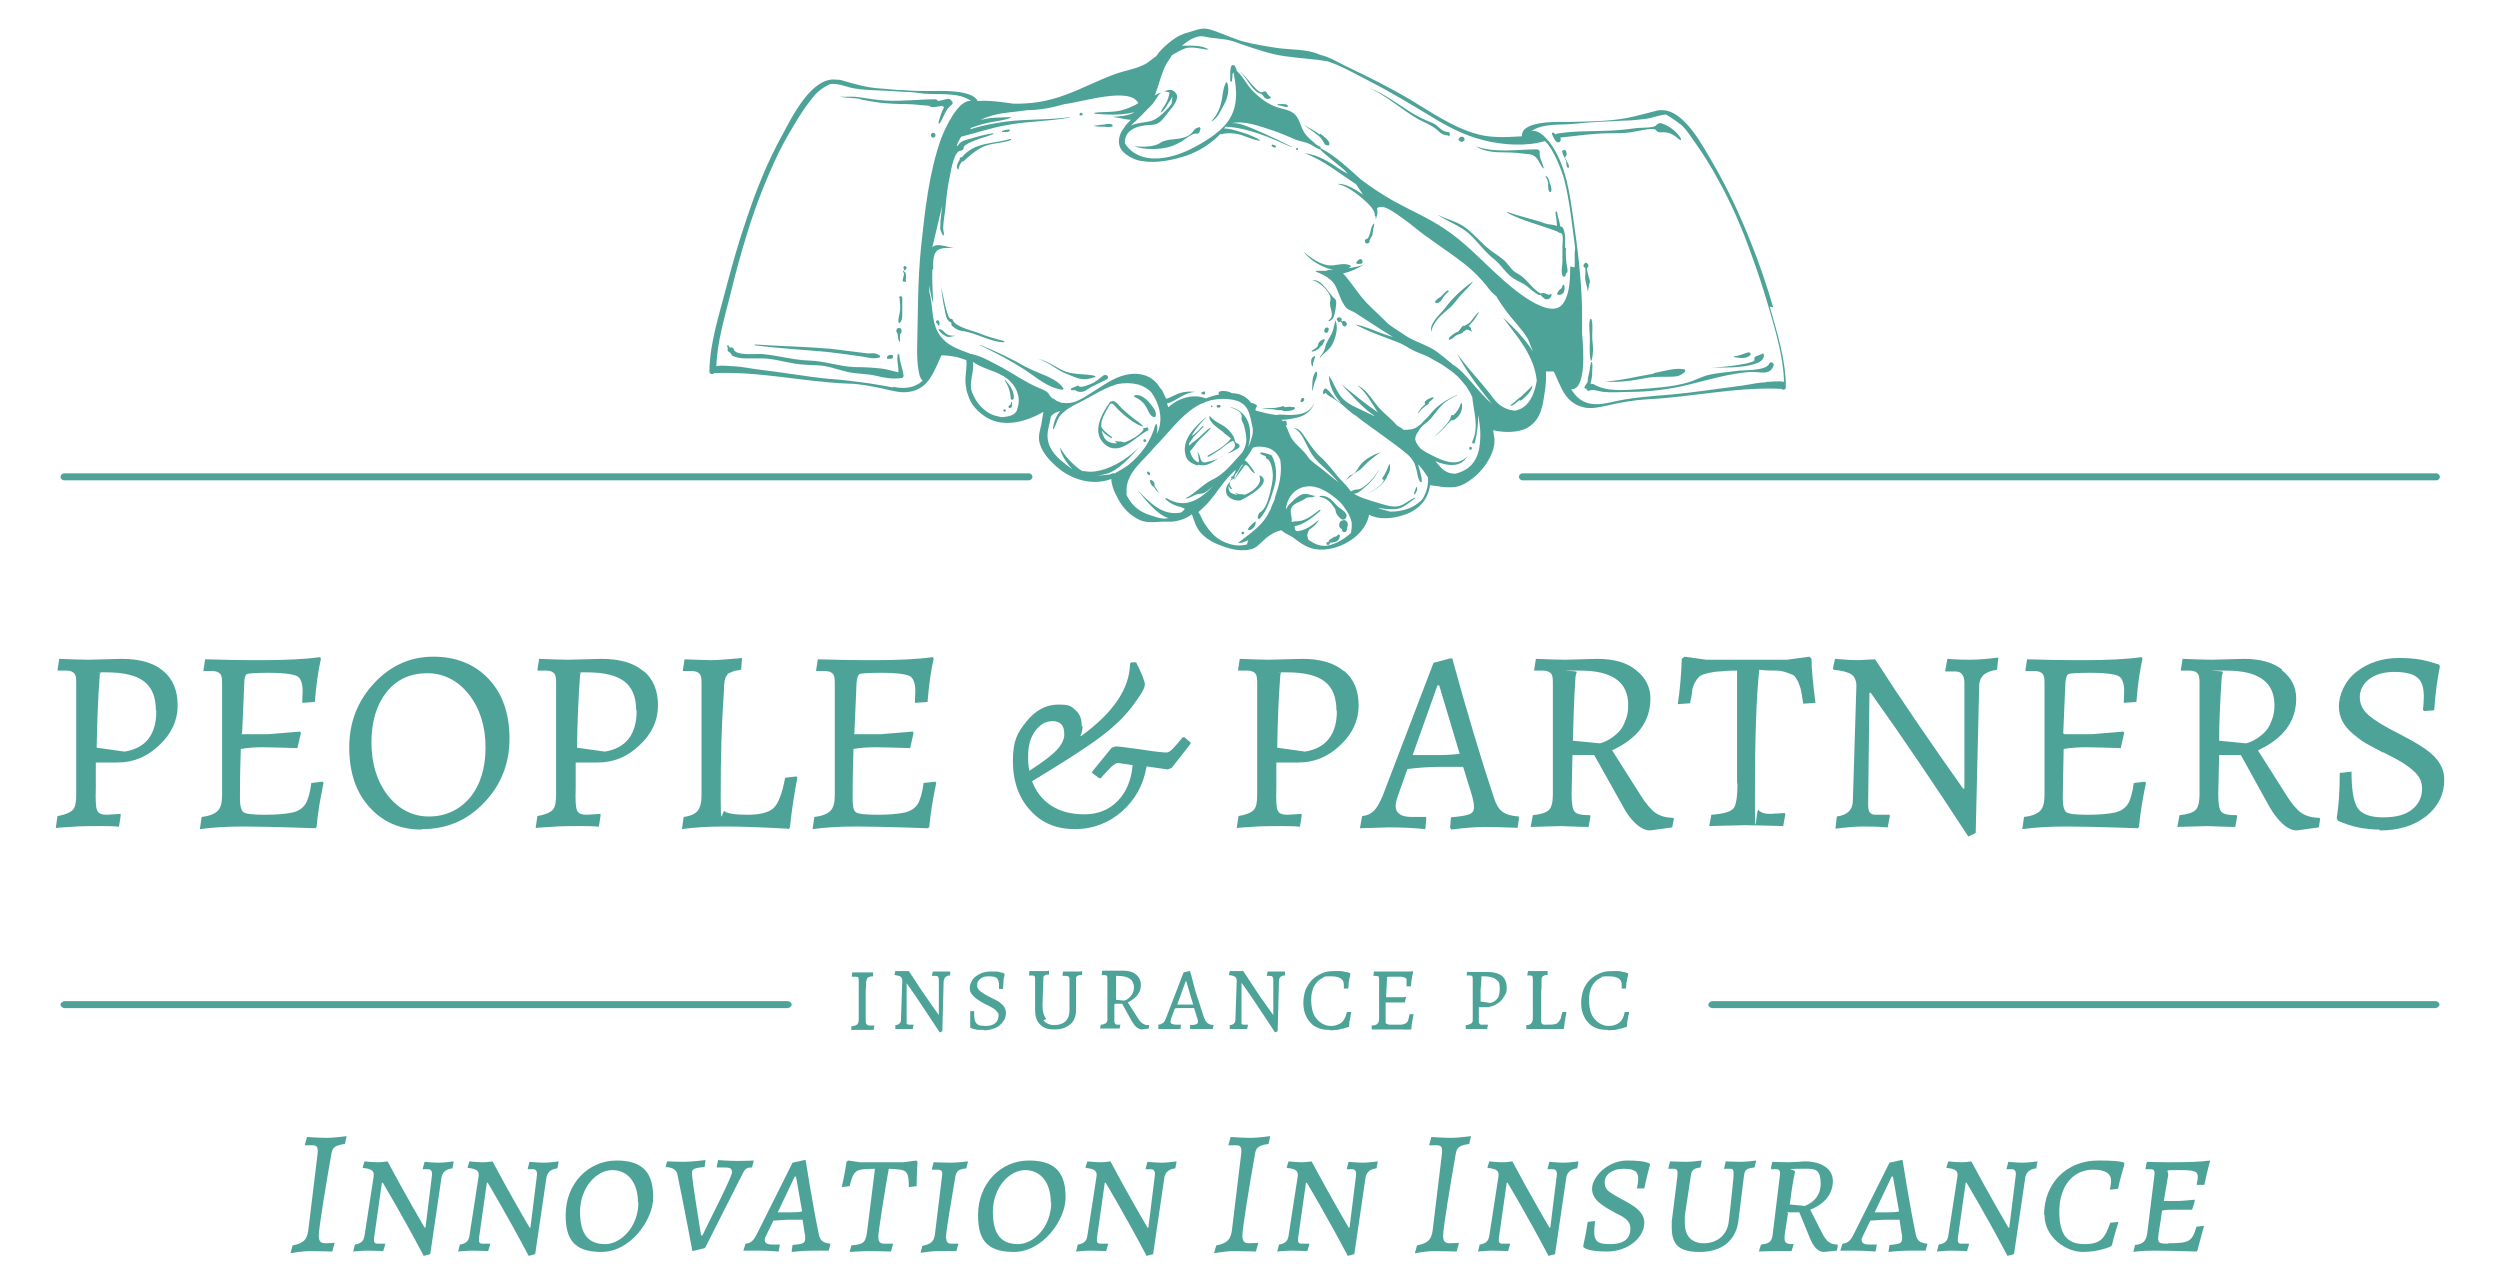 <?xml version="1.0" encoding="UTF-8"?>
<svg id="Layer_1" data-name="Layer 1" xmlns="http://www.w3.org/2000/svg" version="1.1" viewBox="0 0 574.1 295">
  <defs>
    <style>
      .cls-1 {
        fill: #4da398;
        stroke-width: 0px;
      }
    </style>
  </defs>
  <g>
    <path class="cls-1" d="M37.5,154.1c2.2,1.8,3.3,4.5,3.3,7.9s-1.4,6.5-4.2,9.1c-2.8,2.7-6,4-9.6,4h-5v5.9c-.1,2.7,0,4.4.3,5.1.3.7,1,1,2.2,1l3.2-.2v.2c.1,0-.4,2.8-.4,2.8,0-.1-1.3-.2-4-.2s-5.1,0-7.2.2c-2.1.1-3.3.2-3.3.3l.4-2.8c1.8-.3,2.9-.8,3.5-1.4.6-.6.8-1.8.8-3.5v-25.2c0-1.3,0-2.1-.4-2.6-.3-.4-.9-.7-1.8-.7h-2c0,.1-.1-.1-.1-.1l.4-2.6c2.9.1,5.2.2,6.7.2l7.6-.2c4.2,0,7.4.9,9.6,2.8M35.8,163.2c0-3.1-.9-5.3-2.7-6.7-1.8-1.4-4.7-2.1-8.6-2.1s-1.2,0-1.3.1c-.2,0-.3.3-.3.7-.4,5.1-.6,10.6-.7,16.5l6.4.9c4.9-.8,7.3-3.9,7.3-9.4"/>
    <path class="cls-1" d="M55.4,168.6h6.2c0,0,7.3-.6,7.3-.6l.2.3-.8,3.5c-3.5-.1-6.1-.2-7.9-.2s-3.5.1-5.1.4c-.2,5.7-.2,9.5-.2,11.3s.3,2.8.8,3.2c.5.4,2.1.6,4.9.6s4.8-.2,6.3-.5c1.4-.3,2.4-1,3-1.9.6-.9,1.1-2.6,1.4-4.9l2.6-.3.2.3c-.7,3.3-1.3,6.7-1.6,10.1l-.3.3c-8.3-.3-13.8-.4-16.3-.4-3.9,0-7.3.2-10.2.6l.4-2.8c1.8-.2,3-.7,3.7-1.4.7-.7,1-1.9,1-3.6v-25.2c0-1.3,0-2.1-.4-2.6-.3-.4-.9-.7-1.8-.7h-2c0,.1-.1-.1-.1-.1l.4-2.6c3.2.1,7.5.2,12.9.2s9.9-.2,13.5-.7l.2.4c-.7,3-1.1,6.3-1.4,9.9l-2.9.2c0-1.2.1-2,.1-2.6,0-2-.5-3.2-1.4-3.6-1-.4-3-.7-6.1-.7s-4.9.1-5.3.3c-.4.2-.6.9-.6,2l-.5,11.6Z"/>
    <path class="cls-1" d="M96.8,190.5c-4.9,0-8.9-1.7-12-5.2-3.1-3.4-4.6-8-4.6-13.7s1.9-10.6,5.7-14.7c3.8-4.1,8.4-6.1,13.6-6.1s9.5,1.7,12.7,5.1c3.2,3.4,4.8,8,4.8,13.7s-1.9,10.6-5.8,14.7c-3.9,4.1-8.6,6.1-14.3,6.1M85.3,170.4c0,4.9,1.2,8.9,3.7,12.2,2.5,3.2,5.7,4.9,9.5,4.9s7-1.5,9.4-4.3c2.4-2.9,3.6-6.8,3.6-11.6s-1.3-8.9-3.8-12.1c-2.5-3.2-5.8-4.9-9.6-4.9s-7,1.4-9.3,4.3c-2.3,2.9-3.5,6.7-3.5,11.6"/>
    <path class="cls-1" d="M147.8,154.1c2.2,1.8,3.3,4.5,3.3,7.9s-1.4,6.5-4.2,9.1c-2.8,2.7-6,4-9.6,4h-5.1v5.9c-.1,2.7,0,4.4.3,5.1.3.7,1,1,2.2,1l3.2-.2v.2c.1,0-.4,2.8-.4,2.8,0-.1-1.3-.2-4-.2s-5,0-7.2.2c-2.2.1-3.3.2-3.3.3l.4-2.8c1.8-.3,2.9-.8,3.5-1.4.6-.6.8-1.8.8-3.5v-25.2c0-1.3,0-2.1-.4-2.6-.3-.4-.9-.7-1.8-.7h-2c0,.1-.1-.1-.1-.1l.4-2.6c2.9.1,5.1.2,6.7.2l7.6-.2c4.2,0,7.4.9,9.6,2.8M146.1,163.2c0-3.1-.9-5.3-2.7-6.7-1.8-1.4-4.7-2.1-8.6-2.1s-1.2,0-1.3.1c-.2,0-.3.3-.3.7-.4,5.1-.6,10.6-.7,16.5l6.4.9c4.8-.8,7.3-3.9,7.3-9.4"/>
    <path class="cls-1" d="M180.8,190.3c-7-.4-11.7-.5-14.3-.5-3.9,0-7.2.2-9.9.6l.4-2.8c1.6-.2,2.6-.7,3.2-1.4.6-.7.9-1.9.9-3.6v-25.2c0-1.3,0-2.1-.4-2.6-.3-.4-.9-.7-1.8-.7h-2c0,.1-.1-.1-.1-.1l.4-2.6c3,.1,5,.2,6.2.2s3.9-.2,7-.5l-.2,2.7c-.4,0-.8.2-1.2.2-.3,0-.6.2-.9.3-.3.1-.5.2-.7.3-.2,0-.3.2-.5.5-.1.3-.3.4-.3.5,0,.1-.1.3-.2.7,0,.4-.1.7-.1.8,0,.8-.1,1.6-.1,2.3-.5,6.7-.7,14.4-.7,23.1s.3,3.3.9,3.8c.6.5,2.3.8,5.2.8s4.9-.5,6-1.5c1.1-1,2-3.3,2.7-7l2.6-.3.2.3c-.7,3.6-1.3,7.4-1.7,11.4l-.3.4Z"/>
    <path class="cls-1" d="M196.1,168.6h6.2c0,0,7.3-.6,7.3-.6l.2.3-.8,3.5c-3.4-.1-6.1-.2-7.9-.2s-3.5.1-5.1.4c-.2,5.7-.2,9.5-.2,11.3s.2,2.8.7,3.2c.5.4,2.1.6,4.9.6s4.9-.2,6.3-.5c1.4-.3,2.4-1,3-1.9.6-.9,1.1-2.6,1.4-4.9l2.7-.3.2.3c-.7,3.3-1.3,6.7-1.6,10.1l-.3.3c-8.3-.3-13.8-.4-16.3-.4-3.9,0-7.3.2-10.2.6l.4-2.8c1.8-.2,3-.7,3.7-1.4.7-.7,1-1.9,1-3.6v-25.2c0-1.3,0-2.1-.4-2.6-.3-.4-.9-.7-1.8-.7h-2c0,.1-.1-.1-.1-.1l.4-2.6c3.2.1,7.5.2,12.9.2s9.9-.2,13.5-.7l.2.4c-.7,3-1.1,6.3-1.4,9.9l-2.9.2c0-1.2.1-2,.1-2.6,0-2-.5-3.2-1.4-3.6-.9-.4-3-.7-6.1-.7s-4.9.1-5.3.3c-.4.2-.6.9-.7,2l-.5,11.6Z"/>
    <path class="cls-1" d="M248.6,166.8c0,.8-.2,1.5-.5,2.2h.2c7.3-5.3,11.1-10.8,11.2-16.6l.3-.3h1.1c1.3,2.6,2,4.3,2,5.1s-.8,2.2-2.3,4.2c-1.8,2.6-4.4,5.2-7.7,7.7-3.3,2.5-8.6,5.9-15.9,10.3.9,2.4,2.4,4.3,4.4,5.6,2,1.3,4.5,2,7.6,2s5.6-1,7.6-3c2-2,3.2-4.8,3.5-8.3l-3.4-.5c-.3,0-.8.3-1.5.9-.6.6-1.4,1.4-2.4,2.6h-.4l-1.6-1.2v-.3l4.5-5.5.9-.3c.8,0,2.7.3,5.8.7,3.1.5,5.1.7,5.9.7s1.8-1.2,3.7-3.5h.4l1.4,1.2v.3c0,0-4.3,5.5-4.3,5.5l-.9.4-4.9-.7c-.7,4.2-2.6,7.6-5.6,10.3-3.1,2.7-6.7,4.1-10.9,4.1s-7.6-1.4-10.2-4.3c-2.6-2.8-4-6.6-4-11.3s1-6.5,3.1-9.1c2.1-2.6,4.5-3.9,7.3-3.9s3,.4,4,1.3c1,.9,1.4,2,1.4,3.6M236.1,173.6c0,1.1,0,2.2.3,3.4,3.1-2,5.2-3.6,6.3-4.8,1.1-1.2,1.7-2.4,1.7-3.5s-.2-1.9-.7-2.4c-.5-.5-1.2-.7-2-.7-1.6,0-2.9.8-4,2.3-1.1,1.5-1.6,3.4-1.6,5.7"/>
    <path class="cls-1" d="M308.7,154.1c2.2,1.8,3.3,4.5,3.3,7.9s-1.4,6.5-4.2,9.1c-2.8,2.7-6,4-9.6,4h-5.1v5.9c-.1,2.7,0,4.4.3,5.1.3.7,1,1,2.2,1l3.3-.2v.2c.1,0-.4,2.8-.4,2.8,0-.1-1.3-.2-4-.2s-5,0-7.2.2c-2.1.1-3.3.2-3.3.3l.4-2.8c1.8-.3,2.9-.8,3.5-1.4.6-.6.8-1.8.8-3.5v-25.2c0-1.3,0-2.1-.4-2.6-.3-.4-.9-.7-1.8-.7h-2.1c0,.1-.1-.1-.1-.1l.4-2.6c2.9.1,5.1.2,6.7.2l7.6-.2c4.2,0,7.3.9,9.6,2.8M306.9,163.2c0-3.1-.9-5.3-2.7-6.7-1.8-1.4-4.7-2.1-8.6-2.1s-1.2,0-1.3.1c-.2,0-.3.3-.3.7-.4,5.1-.6,10.6-.7,16.5l6.4.9c4.8-.8,7.3-3.9,7.3-9.4"/>
    <path class="cls-1" d="M333.2,190.4l-.2-.4.2-2.3c2-.2,3.4-.4,4.2-.7.8-.3,1.1-.9,1.1-1.6s-.2-1.7-.5-2.8l-2-6.5c-1,0-2.7,0-5.3,0s-5.1.2-7.5.5l-2.2,6.2c-.4,1.1-.5,1.9-.5,2.3,0,1.6,1.2,2.5,3.6,2.5h3.4v.2c.1,0-.2,2.6-.2,2.6-2.9-.3-5.7-.4-8.4-.4l-6.6.2.5-2.8c1.1-.1,2-.5,2.7-1.2.7-.7,1.3-1.8,2-3.4l11.7-30.6,3.8-1h.5c3.4,12.4,6.6,23.1,9.6,32.1.5,1.5,1.1,2.5,1.9,3.1.8.6,2.1,1,3.8,1.1v.2c.1,0-.3,2.4-.3,2.4-2.9-.1-5.4-.2-7.4-.2s-4.7.2-7.9.6M329.6,173.4c1.4,0,3.3,0,5.6-.3l-4.7-15.7h-.4l-5.7,16h5.3Z"/>
    <path class="cls-1" d="M375.7,153.9c2.2,1.7,3.3,3.9,3.3,6.5,0,5.2-2.9,9.2-8.8,11.9l6.6,10.4c1.2,1.9,2.3,3.2,3.4,4,1.1.7,2.4,1.1,4,1.1l.2.2-.4,2-5.1.7c-1,0-2.1-.5-3.2-1.5-1.1-1-2.2-2.4-3.1-4.2l-6.5-11.6h-5l-.2,8.9c0,2.2.2,3.5.7,4.1.5.6,1.7.8,3.6.8v.2c.1,0-.4,2.5-.4,2.5,0,0-2.1,0-6.4-.2l-6.9.2.5-2.7c1.9-.2,3.1-.6,3.7-1.2.6-.6.9-1.8.9-3.5v-25.2c0-1.3,0-2.1-.4-2.6-.3-.4-.9-.7-1.8-.7h-2c0,.1-.1-.1-.1-.1l.4-2.6c2.9.1,5.1.2,6.7.2l7.4-.2c3.7,0,6.7.8,8.8,2.5M373.9,161.9c0-5.3-3.7-7.9-11-7.9s-.7,0-.8.3c-.1.2-.2.6-.3,1.1-.4,6.1-.5,11-.6,14.7l6.2.6c1.5-.4,2.9-1.2,4.3-2.6.6-.6,1.1-1.4,1.5-2.5.5-1.1.7-2.3.7-3.6"/>
    <path class="cls-1" d="M398.9,180.1v-26.1c-1.9,0-3.2.1-4.1.2-.8,0-1.7.2-2.7.4-.9.2-1.5.5-1.8.7-.2.2-.6.6-1,1.3-.4.7-.6,1.3-.7,1.9,0,.6-.2,1.6-.5,3l-2.8.2c.5-3.5.8-7,.9-10.4l.6-.5,5,.7h18.6l5.1-.7.5.5c0,2.6.4,6,.9,10.1l-2.8.2c-.2-1.4-.4-2.4-.5-3-.1-.6-.4-1.3-.7-2.1-.4-.7-.7-1.2-1-1.4-.3-.2-.9-.4-1.7-.7-.9-.3-1.7-.4-2.5-.4-.8,0-2,0-3.7-.2-.7,6.4-1,16.1-1,29.1s.3,2.5.8,3.1c.5.6,1.4.9,2.7.9l3.3-.2.2.2-.5,2.8c-4-.1-7-.2-8.8-.2l-8.2.2.5-2.6c2.8-.2,4.5-.7,5.1-1.5.6-.7.9-2.7.9-5.9"/>
    <path class="cls-1" d="M451.1,181.1v-24.3c0-1.7-.7-2.6-2-2.6h-2.3c0,0-.1-.2-.1-.2l.5-2.7c2.5.2,4.2.2,5.3.2,1.8,0,3.9-.2,6.4-.5l-.3,2.8c-1.4.2-2.4.6-3.1,1.2-.6.6-1,1.4-1,2.6l-.8,33.7-1.7.8c-7.3-11.2-14.7-22.2-22.4-33h-.3l-.3,25.6c0,.9.1,1.5.4,1.9.3.4.8.5,1.4.5h3.1c0,0,.1.2.1.2l-.5,2.7c-2.5-.2-4.4-.2-5.6-.2-1.9,0-4,.2-6.4.5l.3-2.8c2.4-.3,3.7-1.5,3.7-3.8l.8-26.2c0-1.2-.4-2.1-1.1-2.6-.7-.5-2.1-.9-4.1-1.1l-.2-.3.5-2.2c2.3.2,4,.3,5.2.3l4-.2c5.9,9.2,12.7,19.1,20.2,29.7h.3Z"/>
    <path class="cls-1" d="M474.1,168.6h6.2c0,0,7.3-.6,7.3-.6l.2.3-.8,3.5c-3.5-.1-6.1-.2-7.9-.2s-3.5.1-5.2.4c-.1,5.7-.2,9.5-.2,11.3s.3,2.8.8,3.2c.5.4,2.1.6,4.9.6s4.8-.2,6.2-.5c1.4-.3,2.4-1,3-1.9.6-.9,1.1-2.6,1.4-4.9l2.6-.3.2.3c-.7,3.3-1.3,6.7-1.6,10.1l-.3.3c-8.3-.3-13.8-.4-16.3-.4-3.9,0-7.3.2-10.2.6l.4-2.8c1.8-.2,3-.7,3.7-1.4.7-.7,1-1.9,1-3.6v-25.2c0-1.3,0-2.1-.4-2.6-.3-.4-.9-.7-1.8-.7h-2.1c0,.1-.1-.1-.1-.1l.4-2.6c3.2.1,7.5.2,12.9.2s9.9-.2,13.4-.7l.2.4c-.7,3-1.1,6.3-1.4,9.9l-2.9.2c0-1.2.1-2,.1-2.6,0-2-.5-3.2-1.4-3.6-.9-.4-3-.7-6.1-.7s-4.9.1-5.3.3c-.4.2-.6.9-.7,2l-.5,11.6Z"/>
    <path class="cls-1" d="M524,153.9c2.2,1.7,3.3,3.9,3.3,6.5,0,5.2-2.9,9.2-8.8,11.9l6.6,10.4c1.2,1.9,2.3,3.2,3.4,4,1.1.7,2.5,1.1,4.1,1.1l.2.2-.3,2-5.1.7c-1,0-2.1-.5-3.2-1.5-1.1-1-2.2-2.4-3.2-4.2l-6.4-11.6h-5l-.2,8.9c0,2.2.2,3.5.7,4.1.5.6,1.7.8,3.6.8v.2c.1,0-.4,2.5-.4,2.5,0,0-2.1,0-6.4-.2l-6.9.2.5-2.7c1.9-.2,3.1-.6,3.7-1.2.6-.6.9-1.8.9-3.5v-25.2c0-1.3,0-2.1-.4-2.6-.3-.4-.9-.7-1.8-.7h-2c0,.1-.1-.1-.1-.1l.4-2.6c2.9.1,5.1.2,6.7.2l7.4-.2c3.7,0,6.7.8,8.8,2.5M522.3,161.9c0-5.3-3.7-7.9-11-7.9s-.7,0-.8.3c-.1.2-.2.6-.3,1.1-.4,6.1-.6,11-.6,14.7l6.2.6c1.5-.4,2.9-1.2,4.3-2.6.6-.6,1.1-1.4,1.5-2.5.5-1.1.7-2.3.7-3.6"/>
    <path class="cls-1" d="M546.4,190.5c-1.7,0-3.3-.2-4.9-.5-1.6-.3-3.1-.9-4.6-1.5l-.3-.6c.5-3.1.7-6.6.7-10.4l2.7-.3c0,4.3.5,7.1,1.5,8.5,1,1.3,2.9,2,5.8,2s5.1-.6,6.6-1.8c1.5-1.2,2.3-2.8,2.3-4.8s-.9-3.3-2.7-4.7c-1.3-1-2.6-1.8-4-2.5-1.3-.7-2-1-2.1-1.1,0,0-.1,0-.2,0,0,0-.5-.3-1.3-.7-.8-.4-1.7-.9-2.6-1.4-.9-.5-1.9-1.3-3-2.2-2.1-1.8-3.2-3.8-3.2-6.3s1.3-5.8,4-7.9c2.7-2.1,5.9-3.2,9.8-3.2s6.1.5,9.2,1.5l.2.4c-.6,3.1-1.1,6.5-1.3,10.1l-2.3.2-.3-.3c.1-.8.2-1.9.2-3.1,0-2.1-.5-3.6-1.6-4.4-1-.8-2.8-1.2-5.2-1.2s-4.4.6-5.8,1.7c-1.4,1.1-2.1,2.5-2.1,4.1s.7,3,2.1,4.2c1.4,1.2,3.7,2.6,7.1,4.3,3.3,1.7,5.6,3.1,6.9,4.2,2.2,1.8,3.3,3.9,3.3,6.2,0,3.4-1.4,6.2-4.1,8.4-2.8,2.2-6.3,3.3-10.7,3.3"/>
    <path class="cls-1" d="M559.2,231.5h-165.9c-.6,0-1-.4-1-.8s.5-.8,1-.8h165.9c.6,0,1,.4,1,.8s-.5.8-1,.8"/>
    <path class="cls-1" d="M180.8,231.5H14.9c-.6,0-1-.4-1-.8s.5-.8,1-.8h165.9c.6,0,1,.4,1,.8s-.5.8-1,.8"/>
    <path class="cls-1" d="M236.3,110.3H14.7c-.4,0-.8-.4-.8-.8s.4-.8.8-.8h221.6c.4,0,.8.4.8.8s-.4.8-.8.8"/>
    <path class="cls-1" d="M559.5,110.3h-209.9c-.4,0-.8-.4-.8-.8s.4-.8.8-.8h209.9c.4,0,.8.4.8.8s-.4.8-.8.8"/>
    <path class="cls-1" d="M313.5,113.7s0,.1,0,0c1-.6,2.1-1.1,3-1.8,1-.7,1.4-1.4,2-2.3,0,0,0-.2,0-.2.6-.9.9-1.8.6-2.8,0,0,0,0-.1,0-.4,1.1-.8,2.1-1.5,3.1-.2.2,0,.5.3.5-.5,1.6-3.3,2.8-4.4,3.6M308.8,110.7c.9-1.1,2.1-1.9,3.3-2.7.6-.4,1-.9,1.5-1.4,1-1,2.1-1.8,3.2-2.6,0,0,0-.2,0-.1-1.8.7-3.7,1.7-4.8,3.4-.5.8-.8,1.5-1.8,1.8-.5.1-1,1.2-1.3,1.6,0,0,0,.1,0,0M336,74.7c-.2.2-1.1,1.5-1.2,1.5-.5,0-2.2,1.3-2.1,1.6h0c0,.2.1.3.3.2.5-.2.9-.6,1.3-.9.5-.4.9-.3,1.4-.6.2-.1.3-.3.4-.4.2,0,.4-.2.6-.4,0,0,.1,0,.2,0,.2,0,.5.1.6.2.2.1.4.2.6.3,0,0,0,0,0,0,0-.2-.4-.4-.3-.6,0-.2,0-.3-.1-.4-.1-.1-.3-.2-.4-.3.2-.2.3-.4.5-.6.7-.7,1.4-1.8,1.9-2.7,0,0,0-.1,0,0-.9.6-1.4,1.6-2.1,2.4-.4.4-1,.6-1.5.9M328.7,76.1c.4-2.2,2.4-3.9,4.1-5.3,1.1-.9,2-2.4,3-3.4.9-.9,1.8-1.8,2.5-2.8,0,0,0-.1,0,0-2.5,1.7-4.7,3.8-6.5,6.2-1,1.3-3.7,3.5-3.1,5.4,0,0,.1,0,.1,0M316.6,107.9c0,0,0,0,0,0-.7,1.2-1.6,2.4-2.7,3.3-.6.5-1.4,1.2-2.2,1.2s-1.1.3-1.6.5c-.1,0-.1.2,0,.3,1.3.6,2.2-.4,3.2-1.2,1.4-1.1,2.6-2.6,3.4-4.2M263.1,98.3c-.2,0-.3-.1-.5,0,0,0,0,0,0,0-.1,0-.1.3,0,.4-.9,1.2-2.7,2.3-4.4,2.9-.2-.1-.5-.1-.8-.2-.4,0-.9,0-1.4-.2,0,0,0,0,0,0,.1.2.3.4.5.6-.6,0-1.2,0-1.8-.3-1-.4-1.5-1.5-1.7-2.7.5.8,1.5,1.4,2.2,1.8.1,0,.3-.1.2-.2-.8-.6-2-1.4-2.5-2.4,0-.5,0-.9.1-1.3.4-1.4,1.2-2.6,1.9-3.9.4-.2.6-.2,1,.3.6.7,1.2,1.3,1.9,1.9,1.4,1.2,3,2.5,4.8,3h0s0,0,0,0c-.8-1-2-1.6-2.9-2.4-.9-.8-2-1.6-2.7-2.5-.6-.7-1.2-1.2-1.8-.9,0,0-.1,0-.2,0-2,2.7-4.5,7.2-1.2,9.9,3.4,2.8,7-1.9,9.7-3.2.4-.2.2-.7-.1-.8M275.1,106.7c2.1.6,3.2-.6,4.9-1.5,0,0,0,0,0,0,0,0,0,0,0,0-1,.5-2.1.7-3.2,1,0,0-.1,0-.1,0-.1,0-.3,0-.5-.1-.2-.1-.4-.4-.5-.7-.2-.6-.2-1.2-.8-1.6,0,0,0,0,0,0,.2.3.3.7.3,1.1,0,.2,0,.4.1.6,0,.2,0,.4,0,.5,0,0,0,.1,0,.2-1.1-.3-1.8-1.5-2-2.6.8-.8,1.3-1.8,2.1-2.6.9-.9,1.8-1.7,2.6-2.6,0,0,0-.2-.1-.2-1,.7-1.9,1.7-2.8,2.5-.7.6-1.5,1-2,1.7,0-.2,0-.5,0-.7.5-.6.9-1.3,1.4-1.8.6-.6,1.2-1.2,1.8-1.8.1-.1,0-.4-.2-.2-.6.7-1.3,1.4-2.1,2-.1,0-.2.2-.4.3.8-1.6,2.2-3.1,3.3-4.3,0,0,0,0,0,0,0,0,0-.1-.1,0-2.5,2.2-5.6,5.2-4.5,8.8.3,1.2,1.6,1.9,2.8,2.2M333.6,95.3c-.1,0-.3,0-.4.2,0,0,0,.2-.1.3,0,0,0,.1,0,.2-.7,1.6-2.7,3.2-3.8,4.4,0,0,0,0,0,0,.7-.6,1.4-1.2,2-1.8.7-.6,1.3-1.5,2-2.1.1,0,.3.1.5,0,1.4-.8,2.2-2.3,1.9-3.9,0,0-.1,0-.2,0-.4,1.2-.9,2-1.8,2.8M281,99.4c.4.3,1.1.8,1.7,1.3,0,0,0,0,0,0-1.5,1.8-3.3,2.8-5.3,3.9-.2.1,0,.4.1.3,1-.5,1.8-1.1,2.7-1.7.9-.6,1.7-1.5,2.8-1.9,0,0,.1,0,.2-.1.2.3.4.6.4,1,0,1-1,1.4-1.8,2,0,0,0,0,0,0,0,0,0,0,0,0,1-.3,1.7-.8,2.6-1.3.4-.3.3-.9-.1-1-.9-.3-.7-1-1-1.6-.4-.7-.8-1.2-1.4-1.8-1.2-1.1-3-1.6-4-2.9,0,0-.2,0-.2,0h0c0,1.6,2.2,2.8,3.3,3.7M280.5,104.8s0,0,0,0h0c0,.1,0,.2,0,.2,0,0,0,0,0,0,0,0,.1,0,.1-.2,0,0,0,0,0,0M407.2,70.6c-1.5-5.1-3.2-10.2-5.2-15.1-2.5-6.3-5.4-12.5-8.8-18.3-2.1-3.5-6.2-11.6-11.3-11.9-.3,0-.7,0-1,0-2.4.6-4.8,1.3-7.3,1.8-4.3.8-9.1.8-13.5.9-2,0-10.9-.4-10.6,3.3-3.8.2-7.4.5-11.3-.8-5-1.6-9.5-4.7-14-7.4-4.8-2.9-9.9-5.4-14.9-7.8-1.5-.7-3.9-2.2-6.1-2.7-3-1.4-6.7-1.1-10-1.6-2.6-.4-5.2-.8-7.8-1.5-.5-.1-1-.3-1.5-.5-2.1-.7-4.1-1.7-6.3-2.3-1.8-.5-3.6.5-5.3.9-1.6.5-2.9,1.4-4.2,2.5-.7.6-1.9,1.7-2.6,2.8-.5.4-1.1.8-1.6,1.2-.2.2-.4.3-.7.5-2.1,1.2-4.9,1.6-7.1,2.4-3.9,1.4-7.6,3.4-11.5,4.8-4,1.5-7.8,2.1-12,2-2.7-.4-5.5-.8-8.1-.6-1.2-2.7-8.9-2.3-10.6-2.3s-4.3,0-6.4-.2c-1.9,0-3.7-.3-5.6-.4-2.9-.2-5.7-1-8.4-1.8-.5-.2-1-.2-1.4-.2,0,0,0,0,0,0-5.7-.8-10.3,8.7-12.4,12.6-3.4,6.1-6,12.6-8.2,19.2-1.8,5.2-3.3,10.5-4.7,15.8-1.6,6.3-3.8,12.7-3.9,19.4,0,.4.3.6.6.6s.3,0,.4-.2c10.4-.5,20.6,2,30.9,2.4,1.4,0,2.8.2,4.1.4,1.3.2,2.7.5,4.1.8,1.8.4,3.8,1,5.7.7,4.7-.7,5.7-4.7,7.5-8.4,1.2,0,2.4.2,3.6.4.7.2,1.4.5,2.1.7.2.9-.2,3.7-.2,4.1,0,.8,0,1.6.2,2.3,0,.6.2,1.1.4,1.6.6,2.2,2.3,4,4.3,5.2,4.1,2.4,9.1.9,13-1.3-.1.8-.3,1.6-.4,2.4,0,.4-.2.9-.3,1.4-.1.6-.3,1.2-.3,1.8-.2,2.4,1.7,4.8,3.3,6.3,3.5,3.5,8.7,5.2,13.3,3.5,0,1.2.6,2.8,1.1,3.7,1.1,2.3,2.5,4.1,4.8,5.4,1.9,1.1,3.7.8,5.7.7.4,0,.9,0,1.4,0,1.7.1,4-.5,5.5-1.7,0,0,0,0,0,0,.5,1.4.9,2.9,1.9,4.1,1.4,1.6,3.1,2.5,5.1,3.2,2.1.8,4.5,1.3,6.7.7.9-.2,1.7-1,2.3-1.6,1.4-1.3,2.5-2.2,4.4-2.7,0,0,.1,0,.2,0,.8.8,2.2,1.2,3,1.9,2.2,1.7,4,2.7,6.8,2.5,4.4-.3,9.5-3.5,10.3-8,2.2,1.2,5.2.9,7.5.2,3.6-1,6-3.4,6.5-7,.5.1,1,.2,1.5.2,1.2.3,2.5.3,3.4.3,2,0,3.7-1.1,5.2-2.3,2.6-2.1,5.5-6.5,4.5-9.9,0-.3,0-.5-.1-.7,0,0,0-.1,0-.2,2.5.6,5.9.6,7.9-.6,3.2-1.9,3.5-5.2,4-8.6.2-1.4.3-2.9.2-4.3.6,0,1.2,0,1.8,0,1.7,3.5,2.5,7.1,6.7,8.2,1.8.5,3.9,0,5.7-.4,3-.7,5.9-1.2,9-1.4,10.3-.5,20.6-2.9,30.9-2.4.1.1.3.2.4.2.3,0,.6-.2.6-.6,0-6.3-2-12.5-3.7-18.5M260.7,25h0s0,0,0,0h0ZM205.2,89c-2-.4-3.9-.7-5.8-1-3-.4-5.9-.8-9-1-5.3-.5-10.6-1.5-15.9-2.1-1.8-.2-4-.7-6-.8-1,0-2.8-.3-4,0,.2-5.8,2-11.5,3.4-17.2,1.1-4.5,2.3-8.9,3.7-13.4,1.9-6.2,4.3-12.3,7.1-18.2,1.4-2.9,3.1-5.7,4.8-8.5,1-1.6,2.1-3.1,3.3-4.6.6-.8,1.4-1.4,2.2-2,.2-.1.9-.6,1.7-.9,1.5-.2,3,.4,4.5.8,1.6.4,3.4.5,5,.6,2.5.1,5,.2,7.5.4,1.5,0,3,.2,4.5.4,3.3.3,8-.4,10.8,1.7-3-.4-6,6.4-6.8,8.4-2.9,8-3.8,16.9-4.7,25.2-.8,7.9-.7,15.8-.9,23.7,0,.5,0,6.2,1.3,6.9-1.8,1.7-4.2,2-6.9,1.4M212.5,87.1s0,0,0,0h0,0M233.6,94.1c-.6,1.4-2,1.5-3.3,1.7-.5,0-1.1-.2-1.6-.3-2.6-.7-4.6-3-5.5-5.5-.1-.3-.2-.5-.2-.8-.3-2.1.8-4.1.4-6.1t0,0c1.6,1.1,3.5,1.7,5.3,2.4,0,0,0,0,0,0,1.3.6,2.5,1.2,3.4,2.2.7.7,1.3,1.6,1.6,2.7.4,1.2.3,2.6-.2,3.8M255.8,108.6c-.4.1-.7.3-1.1.4,0,0-.2,0-.3,0-.9.1-1.8.2-2.7.3,0,0,0,0,0,0,.9-.1,1.8-.4,2.4-.5,2.7-.7,5.7-4.1,7.5-6.1,0,0,0,0,0,0-2.3,2.2-4.7,3.9-7.8,5-1.6.5-3,.8-4.7.5-.3,0-.5,0-.7-.1-2-1.3-4-3.5-5-5.4,0,0,0,0,0,0,.2,1.7,1.5,3.6,2.9,5.1-1-.7-1.9-1.4-2.7-2.1-2.2-1.9-3.5-4.1-2.9-7.1.2-1,.5-2,.6-2.9.2-.3.5-.6,1-.9.4-.2.8-.3,1.2-.4-1,1-1.6,2.8-1.7,4.1,0,0,.1.1.2,0,.7-1.3.8-2.7,2.1-3.7.5-.4,1-.9,1.6-1.2.4-.3.9-.5,1.4-.8,1.3-.6,2.5-1.3,3.8-2,1.9-1.1,3.7-2,5.7-2.6,1.6-.3,3.1-.3,4.8.1,1.3.4,2.2,1,3,1.8,1.8,2.6,2.6,5.6,1.7,8.5-.1.4-.3.7-.5,1.1.2-.7.2-1.4.1-2.1,0-.2-.3-.3-.4,0-1,3.7-3.2,6.8-6.2,9.2-1,.7-2.2,1.4-3.3,2M267.5,114.5s0,0,0,0c1.2,1.1,2.4,1.7,3.6,1.9.2.1.4.2.7.3,0,0,.1,0,.2.1,0,0,0,0,0,.2,0,0-.2.2-.3.3-.1.1-.3.3-.5.4-4.2.8-7-2.1-10-5.2,0,0,0,0,0,0,1.7,2.1,4.4,5.7,7.2,6.5-.3,0-.7.1-1,.1-1,0-2-.4-3-.7-3.1-.9-4.6-2.6-5.7-4.7,0-.2,0-.4,0-.6,0,0,0,0,0-.1,0-.3,0-.6,0-.8.3-4,3.9-6.4,6.5-9.6,3.1-3.1,5.6-6.8,9.4-9.2.5-.3,1-.6,1.6-.8.2,0,.3,0,.4-.2,2-.8,4.2-1,6.5-.6,3.9.7,3.9,3.7,4.6,6.7,0,.6,0,1.2-.2,1.8,0,0,0,0,0,0-.2.8-.5,1.6-.9,2.4,1.2-3.9.3-8.3-4.3-9.3,0,0,0,0,0,0,1,.5,3.2,1,2.8,2.6-.1.5.5,1.3.6,1.8.4,1.8.9,3.5,0,5.3-.1.3-.3.6-.5.9-2.1,2.2-3.8,4.7-6.7,6.1-2.3,1.1-4,3.2-6.2,4.3,0,0,0,.1,0,.1,1.2-.1,2.1-1.1,3.3-1.1s2.2-1.2,3-1.8c0,0,0,0,.1-.1-3,3.1-6.4,5.6-10.8,2.9M282.6,108.1s0,0-.1.1c0,0,0,0,0-.1t0,0M292.8,114.5c-.3.7-.6,1.3-.9,2,0,0,0,.1,0,.2-.3.6-.6,1.1-.9,1.7-1.6,2.7-4.2,4.3-6.6,6.2,0,0,0,.1,0,.1.8,0,1.6-.3,2.3-.7,0,0,0,0,0,0-.2.3-.3.7-.3,1-1.7.5-3.4.3-5.4-.6-2-.9-3.2-2.4-4.4-4.2-.6-.9-.8-1.8-1.4-2.6.7-.6,1.3-1.2,2-1.9,2.2-2.4,3.7-5.2,6.1-7.4.2-.1.3-.3.5-.4-.2.6-.4,1.3-.8,1.5-.5.2-.3.5,0,.6,0,0,0,0,0,0-.2,0-.3,0-.4.2,0,0,0,.2,0,.2-.8.9-1.4,1.9-.9,3.1.4,1,2.4,1.8,3.4,1.3,1.2-.6,7.3-3.9,4.3-5.6-.1,0-.2,0-.2,0,0,0,0,0,0,.1.9,1.9-1.8,3.7-3.3,4.3,0,0-.2,0-.3,0-.2-.2-.6-.1-.8-.1-.4,0-.8-.3-1.2-.3,0,0,0,0,0,0,.2.1.4.3.7.4-.3,0-.5,0-.8-.1-1.3-.3-1.5-1.1-1.3-2,0,0,0,.2.1.3,0,.2.3.6.6.5,0,0,0,0,0,0,0-.2-.2-.4-.3-.6,0-.1-.1-.2-.2-.3,0-.1,0-.3,0-.4,0-.3.2-.5.4-.8,0,0,.1,0,.2,0,0,0,0,0,0-.1,0,0,0-.2,0-.2,0,0,0,0,0,0h0s0,0,0,0c.3.1.6.1.5-.4,0-.4.6-1,.8-1.3.2-.2.8-1.7,1.2-1.5,0,0,0,0,0,0-1,1-1.5,2.6-2.3,3.8,0,0,0,0,0,0,.9-1.2,1.8-2.5,2.7-3.7h.2c.4,0,.7.5.9.8.3.4.7,1,1.2,1.1h0s0,0,0,0c-.3-.7-.9-1.5-1.4-2.1-.3-.3-.6-.8-1-.9.7-.9,1.4-1.9,1.9-2.9.2,0,.5-.1.7-.2,1-.1,2.2,0,3.2.4.9.4,1.5,1,2,1.8.1.3.3.5.4.8.5,3.2-.3,6-1.3,8.9M296.2,120.5s0,0,0-.1h.1c0,0,0,.1,0,.1M298.9,122.7s0,0,0,0c0,0,0,0,0,0,0,0,0,0-.1,0M299.3,123s0,0,0,0c0,0,0,0,0,0,0,0,0,0-.1,0M310.2,122.4c-1.4,1.3-3,2.3-4.9,2.8-2,.5-3.4-.3-4.8-1.2,0,0,0,0,0,0-.1-.2-.2-.6-.3-.9,0-.5.2-1.1.5-1.5.9-.6,1.7-1.3,2.1-2.1,0,0,0-.1-.1,0-1.3,1.1-2.5,2-4.2,2.4-.9.2-1.1,0-1.2-.8,0-.1,0-.2,0-.3,2-.2,4.6-2.3,5.9-3.5.1-.1,0-.3-.2-.2-1.5,1.1-2.9,2.4-4.9,2.6-.5,0-1,0-1.5.2,0,0,0,0,0,0,.3-1.3-1-2.9.7-4.1.7-.5,1.6-.7,2.3-1.2.4-.3.6-.4,1.2-.4.7,0,.5,0,1.3-.3,0,0,0,0,0,0-1-.1-2-.7-3-.4-1,.3-2,1.3-2.7,2-.5.4-.8.9-1.1,1.5,0-.3,0-.5.1-.8.7-3.3,3.6-5.2,6.9-4.3,1.9.5,4.3,2.2,5.8,3.8,0,0,.2.2.2.3.2.2.3.4.4.5.7,1,1.3,1.9,1.6,3.1.3,1,0,2.1-.1,3.1M314.1,118s0,0,0,0c0,0,0,0,0,0,0,0,0,0,0,0M360.6,61.2c-.1,2.7,0,5.7-1.4,8.1-2.8,5.2-12.7-3.8-14.9-5.8-4.2-3.8-8-8-12.8-11.1-3.6-2.4-7.6-4.1-11.4-6.2-2.7-1.5-5.2-3.2-7.6-5-2.9-2.6-5.7-5.3-9.1-7.1,0,0-.2,0-.2,0t0,0c.2-.3-.2-.7-.5-.4,0,0-.1.2-.1.2,0,.3.4.5.6.3,0,0,0,.2,0,.2,1.6,1.5,3.3,2.8,5,4.2.5.4.9.8,1.3,1.3-.6-.3-1.1-.6-1.6-.9-2.5-1.7-5.2-3.5-8.3-3.8,0,0,0,0,0,0,4.4,1.6,7.9,4.6,11.8,7.1.5.8,1.1,1.6,1.6,2.4-1.6-1.1-3.8-2.5-5.7-2.5,0,0,0,0,0,.1,1.8.4,3.5,1.6,5,2.8,1,.9,3.5,2.8,3.4,4.3,0,.2,0,.2.2.3,0,.2,0,.3,0,.5s0,0,.1,0c.1-.4.2-.7.3-1.1,0,0,0-.2,0-.2h0v-.3c0-.3,0-.5-.1-.8,1.4-.9,3.1.5,4.3,1.2,0,0,.2.1.3.2,1.4,1,2.7,1.9,4,3,3.6,2.9,7.5,5.3,11.1,8.1,1.7,1.3,3.2,2.7,4.6,4.3,1.1,1.2,1.8,2.5,3.1,3.4,1.3,2.3,3.1,4.6,4.8,6.5.9,1.1,1.8,2.2,2.5,3.4.3.7.7,1.8,1.1,2.8-1.9-3.1-4.8-5.9-6.9-7.8,0,0,0,0,0,0,3.5,4.6,7.2,8.8,7.8,14.5-.8,4.7-2.7,6.4-4.9,6.9-.9,0-1.9-.3-2.8-.8-1.4-.7-2.4-2.2-3.3-3.4-2.4-3-5-5.7-7.3-8.9,0,0-.1,0,0,0,2,3.9,4.7,7.4,7.4,10.8.2.3.5.6.7.8-3.2-2.6-6.3-7.5-9.1-9.1-1.2-1-2.4-2-3.6-2.9-2-1.5-5.1-2.3-7.2-3.7-1.1-.8-3.4-2.1-4.3-3-2.1-2.2-4.1-3.7-6-6.1-1.3-1.6-3-4.2-4.1-5.2,1.8-.4,3.3-1.1,4.9-2.1,0,0,0-.1,0,0-1.1.5-2.4.7-3.7.9.1,0,.3-.2.5-.3.2-.1,0-.4-.1-.4-1.8-.7-3.3.3-5.1,0-2-.3-4-1.8-5.6-3.1,0,0-.1,0,0,0,1.5,1.8,3.3,3,5.5,3.8,1.2.4,1.8.4,2.9.2-.3,0-.6,0-.9.1-.3,0-1.6,0-2.3.3-1.9,0-2.9-.1-2.2.2,1.8.8,3.7,1.7,4.5,3.5.7,1.5,1.1,3.2,2.2,4.6.4.6,1.4.9,2,1.2,1.2.8,2.5,1.6,3.7,2.4,1.7,1.1,3.4,2.2,5.2,3.3-.6-.2-1.2-.4-1.9-.6-2.3-.8-4.5-1.9-6.8-2.3,0,0,0,0,0,0,3.1,1.7,6.5,2.8,9.8,4.1,1.6.6,2.9,1.7,4.5,2.3.8.3,1.7.7,2.4,1,1.1.6,2.1,1.2,3.2,1.8,1.3.9,2.7,1.8,3.8,2.9h0c.6.7,1.2,1.4,1.8,2.1.5.8,1,1.6,1.4,2.5.3,3.5,1.6,6.8,0,10.2-.2.4.5.7.6.2.5-2.2.8-4.2.7-6.3.6,2.5.7,5.1.3,7.6-.6,3.3-2.5,5.2-5.6,5.9-2.5-.1-3.2-1.5-4.5-2.9,2.9,1.2,6,1.5,7.4-1.2,0,0,0-.1,0,0-2.5,3-6.5.8-9.8-1-.3-.2-.7-.5-1-.7-.5-.6-1-1.2-1.2-2,0,0,0-.2,0-.2,0-.4.2-.9.4-1.3.2-.2.4-.5.5-.8.6-.9,1.3-1.3,2.1-2,1-.9,1.7-2.1,2.6-3.1,1.1-1.3,2.5-2.1,4-2.8,0,0,0-.2,0-.1-2.6,1.2-4.5,2.3-6.3,4.6-.5.7-1.3,1.2-1.8,1.9-.4.4-.9.7-1.3,1-.7.4-1.3.4-2,.5-.3,0-.6,0-.9,0-.4-.4-1-.7-1.5-1-1.1-1.3-2.5-2.4-3.5-3.4-1.8-1.7-3.2-4.8-5.6-5.8,0,0,0,0,0,0,2,1.5,3.3,4.1,4.7,6.2-2.9-2-5.7-4.3-8.4-6.5,0,0,0,0,0,0,2.4,2.5,4.6,5.2,7.5,7.2,0,0,.1.1.2.2-.6-.3-1.3-.6-1.9-.9-1.8-.9-3.8-1.6-5.3-3-1.5-1.4-2.1-3.7-3.3-5.4,0,0,0,0,0,0h0s0,0,0,0c0,0,0,0,0,0,0,0-.1.1,0,.2,0,0,0,0,0,.1.1,2.2,1.2,4.2,2.7,5.9-.2-.1-.4-.2-.5-.3-1.2-.8-1.7-2.1-2.8-2.9-.2-.2-.5,0-.6.2-.1.2-.2.5-.2.7h0c0,.2.2.4.4.2,0,0,.1-.1.2-.2.3.4.7.7,1.3,1,1.3.8,2.6,1.7,3.7,2.8.7.6,1.3,1.1,2,1.5,1.7,1.4,3.5,2.6,5,3.7,2.4,1.8,4.8,3.4,7,5.3h0c1,1,1.5,1.8,1.8,3.1.3.9.3,2.2.9,3,.1.2.4.1.4,0,0-1.2-.5-2.6-.8-3.7,0-.1,0-.2-.1-.3.1.1.3.3.4.4.7.8,1.3,1.7,1.9,2.6,0,.4.1.9,0,1.4-.1,1.3-.6,2.6-1.3,3.7-.9.9-2,1.7-3.5,2.2-1.2.4-2.5.6-3.8.6-1-.3-2-.5-2.9-.8.2,0,.3,0,.5,0,1.4.2,2.8.4,4.2.1,1.4-.3,2.6-1.5,3.8-2.3.1,0,0-.3-.1-.2-.9.5-1.7,1-2.5,1.5-2,1.1-3.9.2-5.8-.3-2.3-.7-4.2-1.2-6.1-2.4-.7-1-1.5-1.9-2.3-2.7-1.8-1.9-3.1-4-5.1-5.7-1.5-1.4-2.4-3-3.6-4.7-.5-.8-1.3-1.7-2.3-1.7,0,0,0,0,0,0,1.6.7,2.3,2.6,3.1,4.1.8,1.6,1.3,2.5,2.6,3.8,1.6,1.5,3.2,2.9,4.6,4.6-1.8-1.4-3.5-2.9-5.3-4.2-.5-.4-1-.8-1.4-1.2-.3-.4-.6-.9-.9-1.2-1.2-1.5-2.7-2.4-3.5-4.1,0-.1,0-.2-.2-.4-.4-1.1-.9-2.5-1.8-3.3,1.3,0,2.7-.3,3.6-.5,2-.5,3.5-1.7,4-3.7,0,0,0,0,0,0-.9,2.7-3.3,3.1-5.9,3.1-.8,0-2-.2-3,0-1.6-.2-3.1-.6-4.6-1-.1-.3-.2-.5-.4-.8.3,0,.5,0,.7-.2,0,0,0,0,0-.1-.3-.4-.9-.6-1.4-.7-.2-.2-.3-.4-.5-.6-1.1-1.1-2.5-1.6-3.9-1.6-.3-.2-.6-.3-1-.4-.6-.1-1.2-.2-1.8,0-.3.1-.4.5-.1.7-.3,0-.7.1-1,.2-.7.2-1.4.4-2.1.7-2.9-1.2-6.4,0-8.6,2,0,0-.2-.4-.3-.9.3,0,.5-.1.8-.2,2-.9,3.3-2.2,5.6-2.4,0,0,0,0,0,0-1.5-.2-3,0-4.3.6-.5.2-1,.5-1.5.7-.4.2-.7.3-.9.2,0-.3-.2-.5-.2-.5-.3-.7-.5-1.4-1.1-1.9-1.7-3-5.1-4-9-2.7-2.6.9-5.1,2.8-7.4,4.2-.9.6-1.8,1.1-2.7,1.5-1,.4-2,.6-3.3.4,0,0-.2,0-.3,0h0c-.5-.3-1-.3-1.4-.7-.2-.2-.5-.3-.8-.4,0-.2-.2-.3-.3-.4,0,0,0,0-.1-.1-.4-1-1.5-1.4-2.5-1.8-2.9-1.2-5.6-3.1-8.3-4.6-2.4-1.2-4.5-2.6-7.2-3.2-.1,0-.3,0-.4-.1-2.8-1.1-5.4-1.8-7.2-4.7-1.7-2.8-1.2-6.4-2.1-9.5,0-2.7.2-5.3.4-8,0-.6.1-1.2.2-1.8,1.7-7.1,3.4-14.2,4.9-21.3.4-1.7,1-3.2,1.8-4.5,3.6-.9,7-2.1,10.7-2.7,4.7-.9,9.5-.8,14.2-1.7,0,0,0-.1,0-.1-4.8.7-9.6.4-14.4,1-2.8.4-5.7.9-8.4,1.8,0,0,0,0,.1-.1,0,0,0-.1,0-.2,1.3-.5,2.6-.9,4-1.2,1.7-.4,3.5-.5,5.1-1.1.1,0,.1-.2,0-.2-2.2.1-4.7,0-6.9.7.6-.3,1.2-.6,1.9-.8,2.8-1,5.9-1,8.8-1.5,3,0,5.9-.6,8.7-1.4,3.9-.4,15-4.1,16.9-.2-1,.6-2.1,1.1-3.4,1.5-2.1.7-4.6.4-6.7.7,0,0,0,.1,0,.2,2.1.2,6,.5,9-.3,0,0,.1,0,.2,0-1.5.8-3,.9-4.7,1,0,0,0,.1,0,.1,1.2.1,2.6.6,3.9.6-.6.6-1.2,1.2-1.6,1.9-1,1.2-1.5,3-.9,4.4.6,1.6,3.4,3.1,5.2,3.2,3.4.6,7.5-.4,10.2-1.3,3-1.1,5.6-2.8,7.7-5,.1.2.1.2.7,0,1.2-.2,2.1-.1,3.3.1,1.7.4,3.2,1.3,4.9,1.5.1,0,.2-.1,0-.2-1.6-1-3.6-1.6-5.3-2.1-.7-.2-1.8-.5-2.8-.5.1-.1.2-.3.3-.4,5.2.2,10.5,2.6,15.2,4.7,0,0,.2,0,0-.1-2.7-1.4-5.5-2.7-8.3-3.9-1.8-.7-3.7-1.7-5.5-1.5,3.1-.7,6.7.8,9.6,1.7,1.8.6,3.5,1.4,5.2,2.1,1.1.4,2.2.5,3.2,1,.9.4,1.2.9,2.2,1.1,0,0,.2,0,.2,0,0,0,0-.1,0-.2-.4-.5-.5-.6-.8-.7-.8-.7-1.6-1.3-2.3-2.1-1.1-1.2-1.3-2.5-2-3.9-.8-1.5-1.9-1.9-3.5-2.3-2.8-.6-4.9-2.1-6.9-4.1-1.4-1.4-2.2-3.3-3.7-4.6,0-.4-.2-.7-.4-1.1-.2-.4-.8-.3-.9.1-.2.6-.2,1.4-.2,2.1,0,.4,0,.7,0,1.1,0,.2.2.2.2.4s0,0,0,0c0-.2.1-.1.2-.3.1-.2,0-.5.1-.8,0-.4,0-.8.2-1.2,0,0,0,0,0,0,0,0,0,.1.1.2.8,4.1,1.1,8.1-1.7,11.6-2,2.4-5.3,4.4-8.1,5.8-5,2.5-11.9,3.8-15.2-1.3-.1-3.1,2.9-4.1,5.8-4.2,2.4,0,3-1.5,4.4-3.2.7-.8,2.4-2.8,1.6-4-.8-1.1-1.6-1-2.8-.5,0,0,0,0,0,0s0,0,0,0c.5,0,1,.1,1.3.3-.2.8-.4,1.6-.8,2.3-.3.7-1,1.4-1.2,2.1,0,0,0,.1.1.1.7-.5,1.3-1.6,1.8-2.4.2-.3.5-.8.7-1.2,0,.4,0,1-.2,1.7-.4.6-.9,1.1-1.4,1.6-.9.9-1.8,1.7-3,2.2-1.6.5-3.3.4-4.8,1.1,0,0-.2,0-.2.1.4-.3.7-.7,1.1-1,.3-.3.6-.6.8-.8.9-.8,1.7-1.8,2.6-2.6.5-.5.9-1,1.2-1.5.5-.6.6-1.3,1.4-1.7,0,0,0,0,0,0h0c-.5,0-1,.3-1.5.6.5-1.3.9-2.6,1.3-3.9.4-1.2.8-2.4,1.5-3.6.4-.6.8-1.1,1.1-1.7,1-.6,2-1.2,3.1-1.6,1.6-.5,3.7.2,5.3.3,0,0,0-.1,0-.1-1.7-1-4.1-.8-6-.8,0,0,0,0-.1,0,1.5-1.2,3.3-2.5,5.2-2.1,2.1.5,4.2.4,6.3,1,.7.2,1.3.4,2,.7,3.3,1.1,6.6,2.3,10.1,2.8,3.3.5,6.6.6,9.9,1.2,3.4,1.1,6.7,3.1,9.7,4.6,4.7,2.4,9.3,5.2,13.8,7.9,3.9,2.4,7.8,4.5,12.3,5.6,4.3,1.1,9.8,1.5,14.1.2,2.2,2.1,4.1,7.6,4.4,8.8,1.3,5.1,1.8,10.5,2.5,15.6,0,.1,0,.2,0,.3-.2,1.4,0,2.9-.1,4.3M316.3,46h0s0,0,0,0M405.6,87.8c-1.8,0-3.7.5-5.2.7-5.5.7-11.1,1.6-16.6,2.1-4.8.4-9.4.7-14,1.8-3.4.8-6.4.7-8.6-2.4-.1-.2-.3-.4-.4-.6,0,0,0,0,.1,0,3.3,0,2.8-8.7,2.4-12.9,0-1.9,0-3.9,0-6-.2-6.8-1-13.5-2-20.2-.8-5.7-1.6-11.8-4.8-16.7-.5-.8-1.2-1.6-1.9-2.3,0,0-.1-.2-.2-.2-.8-.7-1.8-1.2-2.7-1,2.7-1.9,6.9-1.3,10.1-1.7,3.7-.4,7.3-.5,11.1-.7,1.7,0,3.3-.2,5-.4,1.6-.2,3.1-.9,4.7-1,1.4.8,3.4,2.3,3.5,2.4,1.3,1.2,2.2,2.7,3.2,4.1,1.9,2.7,3.6,5.4,5.1,8.2,3.1,5.5,5.6,11.3,7.7,17.2,1.5,4.1,2.9,8.3,4.1,12.5,1.6,5.5,3.3,11.2,3.5,17-1.2-.3-3.1,0-4.1,0M361.7,84.6c0,0,0-.2,0-.3,0,0,0,.2,0,.2h0ZM302.1,85.4c-.9,1.3-.7,2.8-.8,4.3,0,0,0,0,.1,0,.2-.7.3-1.3.5-1.9.3-.8.7-1.5.5-2.3,0-.2-.3-.2-.4,0M306.6,73.8c-.3,1.2-.4,2.2-1,3.2-.4.7-1,1.7-1.2,2.4-.2.8-.3,1.2-.8,1.9-.2.3-.5.5-.5.9,0,0,0,0,0,0,.9-1.2,2.2-1.8,2.9-3.2.7-1.5,1.4-3.7.7-5.3,0-.1-.2-.1-.2,0M324.8,113.5c0,0,.2,0,.2-.1.1-.3.3-.5.4-.8.1-.3,0-.6-.1-.8,0,0-.1,0-.1,0-.1.5-.3,1-.5,1.5,0,0,0,.2,0,.2,0,0,0,0,.2,0M337.7,103.3c.4,0,.4-.7,0-.7s-.4.7,0,.7M296.9,93.5c-.7-.2-1.4,0-2,0,0,0,0,0,0-.1,0-.1-.3-.2-.4-.1-.6.2-1.7.4-2.3.4-.8,0-1.7,0-2.5,0,0,0,0,0,0,0,.8.2,1.7.2,2.6.3.5,0,1,.2,1.5.2.2,0,.4,0,.7,0,0,0,0,0,0,0,0,.1.2.2.4.2.8,0,1.8,0,2.4-.5.2-.1,0-.3,0-.4M298.9,91.5c0,.1-.1.2-.2.4-.2.3.2.6.4.4.2-.1.4-.3.4-.5,0-.2,0-.4-.3-.4,0,0,0,0-.1,0-.1,0-.2,0-.3.2M301.2,84c0,.2.3.1.3,0,0-.4,0-.7.2-1,0-.1,0-.3.1-.4,0-.2.1-.4.2-.5,0-.2,0-.3-.2-.3-.4.2-.6.5-.7.9,0,.2,0,.4,0,.5,0,.3,0,.5.2.7M235.6,84.3c-3.4-2-6.9-3.6-10.5-5.1,0,0,0,0,0,.1,3.5,1.7,7,3.5,10.2,5.6,2.8,1.8,5.2,4.1,8.6,4.6.2,0,.4-.1.3-.3-1.5-2.5-6.1-3.5-8.5-4.9M253.7,86c-.9.6-1.7,1.4-2.6,1.9-.4.2-2.9,1.3-3.3.8-.1-.2-.4-.2-.6,0-.2,0-.9.4-1.2.5-.2,0,0,.3,0,.4.3,0,1,0,1,0,.1.1.3.3.5.3.5.2,1.3.1,1.8-.2,1.5-1.1,3.2-1.7,4.9-2.6.6-.4,0-1.3-.6-.9M260.4,91.1c1.2.5,2,1.1,2.7,2.2.5.7.9,2.3,1.9,2.5,0,0,.2,0,.3-.1.6-1.1-.8-2.5-1.4-3.3-.8-.9-2.2-2-3.4-1.6,0,0,0,.2,0,.2M263.1,101c-.1-.2-.4-.2-.5,0,0,0,0,0,0,0-.1.2,0,.5.3.5s.4-.3.3-.5c0,0,0,0,0,0M279.6,93.6c.1,0,.2,0,.4,0,.4,0,.4-.7,0-.6-.1,0-.3,0-.4,0-.3,0-.3.5,0,.6M278.3,93.5s0,0,.1,0c0-.1.1-.2,0-.3-.4-.3-.4.4-.1.3M291.4,104.3c-.1,0-1.3-.4-1.8-.4-.2,0-.3.4,0,.4.3.2.7.3,1.1.5,0,.2,0,.5.3.6,1,.4,1.3,3,1.3,3.8,0,1.4-.4,2.8-.7,4.2-.4,1.4-.9,3.5-2.3,4.3-.3.2-.4.9-.5,1.1,0,.3.3.5.5.3,1.7-1.8,2.6-4.9,3.3-7.2.7-2.3.6-5.1-.5-7.2-.1-.2-.5-.4-.7-.3M288.4,119.7c-.3.2-.7.4-.9.7-.3.3-.7.6-.9,1.1,0,0,0,.2.1.2.5.2.9-.3,1.2-.6.2-.2.3-.4.4-.6,0,0,0-.2,0-.3,0,0,.1-.2.1-.2,0,0,0-.2-.1-.1M285.4,122.1c-.4,0-.4.6,0,.6s.4-.6,0-.6M305.6,115.5c.3.4.6.8.9,1.2.2.3.2.6.3,1,.3.8,1.6,2.4,2.3,1.2.4-.6-.2-1.3-.7-1.7-.5-.4-1.1-.7-1.5-1.2-.9-1.1-2.2-2.4-3.8-2.1-.1,0-.1.2,0,.2,1,.2,1.7.6,2.4,1.3M308.5,119.5c-1.2,0-1.3,1.8-.3,2h0c-.2.6.7,1,1,.4.1-.3.2-.6.2-.9.3-.6,0-1.6-.9-1.6M307.2,122.8s0,0,0,0c0,.1-.2.3-.4.4-.3,0-.6.2-.9.4-.3.2-.7.3-.8.7,0,0,0,.1,0,.2.4.3,1.3,0,1.7-.1.5-.2.8-.7.9-1.3,0-.4-.4-.4-.6-.3M305.2,124.5h0s-.1,0-.1,0c-.2-.1-.5,0-.5.3s.3.4.5.3c0,0,.1,0,.2-.1,0,0,0-.2.1-.2,0-.1,0-.3-.1-.2M265.2,111.2c-.2-.5-.4-.8-.8-1-.1,0-.3,0-.3.2,0,.2,0,.5.2.7,0,.1.2.3.2.4,0,.1.2.1.3.2.3.2.5.6.7.9.3.3.5.5.8.7,0,0,0,0,0,0-.5-.5-.8-1.2-1.2-1.8,0,0,0-.2,0-.3M264.1,108.8c0-.1-.1-.3-.2-.4-.3-.3-.7.1-.4.4,0,0,.2.2.3.3,0,0,.2,0,.3,0,0,0,0,0,0,0,0,0,0-.2,0-.3M230.7,87.3c.9,1.4,1.3,2.6,1.4,4.2,0,.4.6.4.7,0,.2-1.7-1-3.1-2-4.3,0,0-.1,0,0,0M232.3,92.2c0,0,0,.1-.1.2,0,.1,0,.2-.1.3,0,.2-.2.4-.4.5-.3.2,0,.6.3.5.3-.1.4-.4.4-.6,0-.1,0-.3,0-.4,0-.2,0-.2,0-.4,0,0-.1,0-.2,0M230.9,94.1s0,0,0,0c-.1-.1-.4-.1-.5,0,0,.1,0,.2,0,.3.2.2.6.2.6-.1,0,0,0,0,0,0,0,0,0-.1,0,0M325.7,94.9c.6-.9,1.5-1.6,2.4-2.2.1,0,.1-.2,0-.3.4-.3.8-.6,1.1-1,0,0,0-.2-.1-.2-.7.2-1.5.5-1.9,1.1-.1.2,0,.4.1.5-.7.6-1.3,1.2-1.7,2.1,0,0,0,.1,0,0M356,67.6c-.1,0-.3.1-.4.1,0,0-.1,0-.2-.1-.3-.1-.5-.2-.8-.3-.3,0-.7,0-.9.1,0,0,0,0-.1-.1-2.1-1.3-3.1-3.5-5.3-4.6-1-.5-1.6-1.5-2.3-2.3-.7-.9-1.8-1.5-2.7-2.2-2.5-1.6-4.3-4-6.6-5.8-1.9-1.5-4.4-2-6.6-3.1,0,0,0,0,0,0,2.5,1.7,5.3,2.5,7.5,4.6,2,1.9,3.4,4,5.6,5.7,1.6,1.3,2.6,3.2,4.3,4.3,1,.7,2.1,1,3.1,1.8.9.7,1.6,1.4,2.7,2,.2.1.3,0,.4,0,.1,0,.2.1.3.3.2.2.4.4.7.6.6.4,1.5-.1,1.6-.8,0-.2,0-.3-.3-.3M358.9,65.4c-.1.2-.1.3-.2.5,0,.3-.2.4-.4.5-.3.2-.6.7-.7,1,0,0,0,.1,0,.2.4.3,1.3,0,1.5-.5.1-.3.2-.6.2-.9,0-.3,0-.6-.2-.8,0,0-.2,0-.2,0M359.4,56.9c0-1.5.2-2.9-.4-4.4-.1-.3-.4-.5-.7-.5-.1-1.1-.6-2.1-.7-3.2,0-.3-.4-.3-.4,0,0,.4.4,2.4.3,3.1-.8-.4-2-.3-2.7-.6-2.8-1-5.8-1.6-8.6-2.6,0,0-.2.1,0,.2,3.6,1.9,7.7,2.8,11.5,4.3.2.2.4.3.6.3.9,0,.5,2.4.5,3,0,1.1,0,2.3,0,3.4,0,1.3-.4,2.2,0,3.4,0,.2.3.3.5.2.3-.1.2-.3.3-.7,0,0,0,0,0,0,.5-.3.4-.7.3-1.3-.3-1.5-.4-3.1-.3-4.6M345.9,35c1.7,0,3.4.2,5.1.4,2.1.2,2.2,1.7,3.3,3.2,0,.1.3,0,.2,0-.2-1.2-1.1-2.4-.9-3.7,0-.3-.3-.6-.7-.6-4.6,0-9.5.9-14-.7,0,0,0,0,0,0,2,1.3,4.6,1.4,6.9,1.4M355.5,42.3c0,.4,0,1.6.4,1.8,0,0,.1,0,.2,0,.4-.4,0-1.6-.2-2.1-.1-.5-.4-1.5-1-1.6,0,0,0,0,0,0,0,.3.3.5.4.8.1.3.2.7.3,1.1M206.2,81.2c-.4,1.5.2,2.8.1,4.3-1.4-.3-2.8-.8-4.2-.9-1.9-.2-3.8-.3-5.7-.3-3.6-.1-6.9-1.4-10.5-1.5-3.7-.1-7.3-1.2-10.9-1.5-1.3-.1-6.1.5-6.5-1.1,0-.3-.4-.5-.8-.4-.4.1-.1-.5-.6-.5-.2,0-.2.3,0,.4,0,0,0,.6,0,.7,0,.2.2.4.3.4.4.1.5.8,1,1,1,.4,1.9.5,3,.5,1.2,0,2.3,0,3.5,0,2.5,0,5.1.8,7.6,1.2,1.8.3,3.6.3,5.4.4,2.3.1,4.5,1,6.7,1.5,2.2.5,4.5.4,6.6.9,2,.5,3.9.8,5.9.5.2,0,.4-.3.4-.5-.2-1.7-.9-3.1-1-4.9,0,0-.1-.1-.1,0M206.9,75.5c0,0-.2-.1-.3-.2,0,0-.2,0-.3,0,0,0-.1,0-.2.1-.3.2-.4.7-.1,1,.2.2.1.6.2.8,0,.4.1.8.3,1.2,0,.2.3,0,.2,0,0-.5-.2-1.6.2-1.9.2-.2.2-.7,0-.9M206.6,68.5c0,1.1.3,2.1,0,3.3-.1.8-.5,1.7-.2,2.4,0,0,0,0,.1,0,.7-.4.7-1.4.7-2.1,0-1.2,0-2.4,0-3.7,0-.5-.8-.5-.7,0M197.4,22.8c1.6.3,3.2.6,4.8.8,1.9.2,3.9.3,5.8.3,1.8,0,3.7.3,5.5.4,0,.2.3.3.6.3.8,0,1.5-.2,2.3-.3,0,.1.2.2.4.3-.6,1.1-1,2.4-1.3,3.6,0,.2.2.2.3.1,1-1.4,1.2-3.1,2.7-4.2.4-.3.3-.8,0-.9-.1-.3-.5-.6-.9-.5-.8.2-1.5.4-2.2.5-.1-.2-.4-.4-.6-.4-3.8,0-7.5.5-11.3.3-2.1-.1-4.3-.5-6.4-.8-1.4-.2-2.8,0-4.2-.1,0,0,0,0,0,0,1.6.4,3.3.2,5,.6M208,61.8c.4-.2.1-.8-.3-.7-.6.2.2.9-.2,1.1-.1,0-.2.2,0,.4.3.4-.2,1.2-.2,1.7,0,.1,0,.3.2.4,0,0,0,0,0,0,.2,0,.3,0,.5,0,0,0,0,0,0,0,0-.1.1-.3,0-.4,0-.4.1-.9,0-1.3,0-.2,0-.4-.2-.5,0,0-.2-.1-.2-.2,0-.3.1-.2.3-.3M214.3,30.5c-.7,0-.7,1.1,0,1.1s.7-1.1,0-1.1M275.4,29.2c-.6.2-1,.3-1.3.8-1,1.6-2.9,1.8-4.7,2-.7,0-2.2.3-2.8.7-1.6,1.2-4.3,1-6.2.9,0,0,0,0,0,0,2.5.8,5.4.8,7.9.2,1.2-.3,2.1-.8,3.2-1.4.6-.4,2.4-1.9,3.2-1.7.3,0,.7,0,.8-.5,0-.2.1-.4.2-.6,0-.2-.2-.5-.4-.4M278.2,27.9s0,0,0,0c1.5-.8,2.1-2.5,2.9-3.9.8-1.4,1.3-3.5.7-5,0-.1-.2-.2-.3,0-.6,1.2-.7,2.5-.9,3.8-.4,2-1,3.5-2.4,5M314.5,55.4c0-.4.3-.8.5-1.1.2-.2.2-.5.2-.8.1-.7.3-1.4.4-2.1,0,0-.1-.1-.2,0-.3.4-.5.9-.6,1.4-.2.6-.4,2-1,2.1-.4,0-.5.6-.2.9.4.3.9,0,.9-.4M398.6,85.2c-2,.3-3.9.4-5.8.8-1.7.3-3.4,1.3-5.1,1.8-3.7,1.1-7.8,1.3-11.6,1.6-3.3.2-7.2.6-10.2-1.2-.2-.1-.4,0-.6,0,0-.1,0-.3,0-.5.2-.6.3-1.2.3-1.8,0-.9.2-1.9,0-2.7,0-.1-.2-.1-.2,0-.3.8-.3,1.8-.5,2.6-.2.6-.3,1.2-.3,1.9-.2.3-.4.6-.6.9,0,0,0,.1-.1.2-.2.3.2.6.4.4,0,.4.4.7.7.5.8-.4,2.3.2,3.2.3,2,.2,4,0,6,0,4.5,0,9.4-.6,13.7-1.7,4.5-1.1,9.5-2.6,14.2-2.9,1.9-.1,4.4,1,5.2-1.5.2-.6-.8-1-1-.4-.8,1.8-6.1,1.4-7.7,1.7M365.4,82.8c0,0,.1,0,.1,0,.4-1.6.4-2.7.2-4.4-.2-1.7.2-3.4-.2-5,0-.2-.3-.2-.4,0-.3,1.4,0,2.9,0,4.3,0,1.9-.2,3.3.2,5.1M364,61.4c.2.1,0,2.2,0,2.5.1,1,.5,1.9.6,2.9,0,0,.1,0,.1,0,0-.5.2-.9.2-1.3,0-.3.3-.7.2-1-.1-.4-.9-2.8-.6-3,.3-.2.4-.6.1-.9,0,0-.1-.1-.2-.2,0-.1-.3-.1-.4,0,0,0-.1.1-.2.2-.3.3-.2.7.1.9M374.4,30.4c.9-.1,5.5-1.3,5.9-.5.2.3.5.5.9.5,2-.2,3,.4,4.5,1.7.2.2.4,0,.3-.3-1-1.7-2.7-2.9-4.5-3.5-.5-.1-.9.1-1.2.5-.4.6-3.5.5-4.4.6-2.1.3-4.1.5-6.2.6-4.1.2-8.2,0-12.2.7-.1,0-.2.1-.3.2-.1-.2-.3-.3-.4-.4-.2-.2-.5,0-.4.3.3.6.7,1.9,1.5,1.9.3,0,.5-.3.5-.6,0-.2,0-.3-.1-.5,3.8-.4,7.6-1,11.4-1,1.6,0,3.1,0,4.7-.2M359.6,36.7c-.1-.3-.2-.5-.3-.7h0c0,0,.2,0,.2,0,.4-.4.3-1.1,0-1.5,0-.1-.3-.1-.4,0,0,0,0,0-.1,0-.1,0-.2.1-.3.3,0,0,0,.2,0,.2,0,0,0,0,0,0,.3.6.6,1.3.9,1.9.2.6,0,1.2.4,1.6.1.1.3,0,.3-.1,0-.3,0-.3-.1-.6-.2-.4-.4-.8-.6-1.2M358.8,35s0,0,.1,0c0,0,0,.2,0,.3,0-.1-.1-.2-.2-.3M248,26.5s0,0,0,0c.2,0,.3,0,.5,0,0,0,0,0,0,0,.3-.3,0-.6-.3-.6-.2,0-.2.1-.3.3,0,.1,0,.3.2.4M297.7,34.1s0,0,0,0c-.1,0-.1.3,0,.3,0,0,0,0,0,0,.2.1.4,0,.4-.2s-.2-.3-.4-.2M217.1,76.5c-.4-.4-.8-.9-1.4-.9-.2,0-.2.2-.1.3.4.5,1,1,1.6,1.3.6.4,1.6,0,2.2-.1,0,0,0,0,0,0-.9,0-1.6,0-2.3-.6M215.7,74.8c0-.4.2-.9-.2-1.2-.3-.2-.7.2-.5.5.2.2.4.4.5.7,0,0,.2,0,.2,0M214.3,61.8c0-1.5-.2-4,1.5-4.6,1.1-.4,2.2-.2,3.3-.3,0,0,0,0,0,0-1.6,0-4.9-1.8-5.4.8-.7,3.9-.6,8.2.6,12,0,0,.1,0,0,0-.1-2.6-.3-5.2-.2-7.8M216.6,54.1c.4-.5,0-.7,0-1.6,0-1.9.5-3.8.6-5.7.2-2.2.5-4.5,1-6.7.2-1.1.9-5.4,2.4-5.5.3,0,.8-.3.7-.7-.1-.8,3.3-1.9,3.8-2.1,1-.3,2-.6,3-1,.1,0,0-.2,0-.2-2.2.3-4.4,1-6.5,1.6-.6.2-1.3.6-1.6,1.2-.4.7.1-.2-.3,0-.2.1-.5.4-.6.7-1.1,4-2.2,7.8-2.6,11.9-.2,2.2-.6,4.4-.6,6.5,0,.4.6,1.4.6,1.6,0,0,.1.1.1,0M230.1,30.3c.3,0,.7,0,1,0,.3,0,.6,0,.8-.3,0,0,0-.2,0-.2-.3-.1-.5,0-.8,0-.3,0-.7.2-1,.3,0,0,0,0,0,.1M276.3,90c-.1,0-.2,0-.3.1-.2,0-.2.3,0,.4,0,0,.2,0,.3.1.6.2.6-.9,0-.7M288,93.3c0,0-.3.2-.2.3,0,.1,0,.2.2.3.2.1.5,0,.5-.3s-.3-.4-.5-.3M294.6,97.4c.1.1.2.2.4.3.2.1.6,0,.5-.3,0-.2,0-.4-.1-.6-.4-.6-1.3.2-.8.6M290.8,21.3c0-.4-.5-.4-.8-.2-1,.9-4.2-4.2-5.2-4.6,0,0-.1,0,0,0,1.5,1.4,2.2,3.3,3.8,4.6.4.3,1.2.4,1.4.8.4.7.9,1,1.7.7.2,0,.1-.3,0-.4-.3-.2-.8-.7-.8-1M294.6,23.9c-.4,0-.8,0-1.2,0,0,0,0,.1,0,.2.4.1.8.2,1.2.3.4.1.7.3,1.1.1.1,0,.1-.2,0-.3-.3-.3-.8-.3-1.2-.3M303.1,30.9c-1.2-.9-2.5-1.5-3.8-2.3,0,0-.1,0,0,0,1.2.9,2.4,1.7,3.5,2.6.6.5.9,1,1.3,1.7.2.4.5.5.9.5.2,0,.3-.2.3-.4-.1-.9-1.4-1.7-2.1-2.3M332.5,31.3c.6,0,.6-1,0-1-1.5,0-2.2-1.5-3.4-2-1.8-.7-3.5-1.5-5.1-2.5-3-1.9-6.2-4.3-9.5-5.6,0,0,0,0,0,0,3.8,1.8,7.1,4.7,10.7,6.9,1.7,1,3.5,1.5,5,2.9.7.7,1.4,1.1,2.4,1.1M335.8,32.5c.7,0,.7-1,0-1.1-.3,0-.5,0-.7.3-.2.2-.2.5,0,.6.2.2.4.3.7.3M293,33.8c0,0,0-.2,0-.2-.1-.2-.4-.3-.7-.4-.3,0-.4.3-.2.4.2.2.7.4.9.2M311.7,60.6c.3,0,.5,0,.8,0,.8-.2.3-1.5-.4-1-.3.2-.4.4-.6.6-.1.2,0,.4.2.4M305.5,69c-.5,1.7,1.3,3.3-.4,4.6,0,0,0,.2,0,.2,1.1-.3,1.3-1.3,1.5-2.3.1-.6.5-2.4,0-2.8-1.4-1.1-3.1-4.9-5.3-4.3,0,0,0,0,0,0,1.5,0,4.7,3,4.2,4.6M301.4,80.7c.4,0,.8-.2,1.1-.4.4-.2.5-.5.8-.8.5-.1.6-.9.9-1.3,0-.2,0-.3-.2-.3-.4,0-1.3.7-1.3,1.2,0,.6-.9,1.1-1.4,1.4-.2,0,0,.3.1.3M304.7,76.4c.3-.1.3-.4.4-.6.2-.4-.3-.8-.7-.5-.2.2-.3.4-.3.7,0,.3.3.5.5.4M307.3,73.9c.1.1.3.1.5,0,0,0,0,0,.1,0,0,0,.2.2.3.3,0,.2,0,.4.2.6,0,0,.2,0,.2.1h0s0,0,0,0c.2.2.5,0,.6-.2.2-.4,0-.8-.5-1-.2,0-.4,0-.5.2,0,0,0,0,0,0,0,0,0-.1-.1-.2-.1-.1,0-.2,0-.4,0-.2-.2-.3-.4-.4-.4-.2-1,.4-.6.7,0,0,.2.1.2.2M329.3,69.6c0,0,.1-.1.2-.2,0,0,.1.1.3.2.6,0,1-.3,1.3-.8.3-.6.9-1.3,1.5-1.8.2-.1,0-.4-.2-.3-.5.3-.9.8-1.3,1.2-.2.3-.6.4-.8.6-.2.1-.4.4-.6.5,0,0-.1.2-.1.3,0,0-.2.2-.2.2,0,0,0,0,0,0M346.8,93.2c.8,0,1.4-.8,2.1-1.3.1.1.3.1.5,0,1-.9,2.3-1.9,2.5-3.3,0,0,0-.1-.1,0-.8,1-1.8,1.7-2.6,2.6,0,0,0,0-.1,0-.8.6-1.4,1.3-2.2,1.8,0,0,0,.1,0,.1M230.5,78.3c-1.9-.5-3.8-1-5.7-1.8-1.5-.6-5.4-1.4-6-3,0-.2-.3-.3-.5-.3-.8.2-2-6.7-2.2-7.5,0,0,0,0,0,0,.2,1.7.4,3.5.8,5.2.2.9.3,2.7,1.4,3.1.3,0,0,.5.4.9.7.6,1.4,1,2.2,1.1,3.3.4,6.3,2.5,9.6,2.6.2,0,.2-.3,0-.3M251.4,86.7c.2,0,.2-.4,0-.4-2.2-.5-4.3-.2-6.5-.9-2.3-.8-4.2-2.6-6.6-3,0,0,0,0,0,0,2.4.6,4.2,2.5,6.5,3.4,2.7,1.1,3.8,1.8,6.6.8M220.7,36.1c-.1,0-.3.2-.3.3,0,0,0,0,0,.1,0,0,0,0,0,.1-.4.8-1.1,1.8-.3,2.4,0,0,0,0,0,0,0-.7.4-1.3.8-1.9.1,0,.3,0,.4-.1,1.2-1.1,2.3-2.1,3.7-2.9,2.1-1.3,4.8-1.1,7.1-1.9.2,0,.1-.3,0-.3-4.2,1.2-8.3.7-11.2,4.2M253.8,28.6c-.9,0-1.8.2-2.7.3,0,0,0,0,0,0,.7.2,1.6.2,2.3.2s1.5.2,2.1-.1c0,0,0-.2,0-.3-.5-.4-1.1-.2-1.7-.2M379.8,85.8c-3.8.6-7.3,1.6-11.2,1.8,0,0,0,0,0,0,3.2.3,6.3-.2,9.5-.8,2-.4,3.7-.2,5.7-.3,1.4,0,2.1-.2,3.1-1.1.2-.2.1-.6-.2-.6-2.2-.4-4.8.5-7,.9M392.8,84.3c1.8.2,13.1.5,12.2-3,0-.2-.2-.2-.4,0l-1,.4c-.4,0-.9.4-.7.9.3.7-4.3,1.3-5.1,1.4-1.6.2-3.3.4-5,.3,0,0,0,.1,0,.1M398.2,82c1.2.2,2.7.5,3.7-.4.3-.3,0-.7-.4-.7-1.1.3-2.2.9-3.3.9,0,0-.1.1,0,.1M173.3,79.3c5.5.7,11,1,16.5,1.5,2.8.3,5.5.7,8.3,1.1,1.3.2,2.5.6,3.8.2.3,0,.3-.4,0-.5-1-.8-1.9-.3-3.1-.5-2.7-.3-5.3-.7-8-1-5.8-.5-11.7-.6-17.5-1,0,0,0,0,0,0M203.7,82c-.1.2,0,.4.2.4.2,0,.5,0,.7,0,.2,0,.5-.2.5-.5,0-.3-.3-.5-.6-.4-.3,0-.5.1-.8.4"/>
    <path class="cls-1" d="M198.9,225.2c0,.7,0,1.5-.1,2.4,0,.9,0,1.7,0,2.5,0,.8,0,1.6,0,2.3,0,.7,0,1.2,0,1.7s0,.9.2,1.1c.1.2.4.3.7.3h.4c.1,0,.2,0,.3,0,.1,0,.2,0,.4,0h0c0,0-.2,1-.2,1-.3,0-.7,0-1,0-.3,0-.6,0-.9,0-.3,0-.6,0-.8,0s-.5,0-.8,0c-.3,0-.5,0-.8,0-.3,0-.5,0-.8.1v-.9c.8-.1,1.2-.3,1.4-.5.2-.2.3-.6.3-1.2v-8.6c0-.4,0-.7-.1-.9,0-.1-.3-.2-.6-.2s-.2,0-.3,0c-.1,0-.2,0-.3,0-.1,0-.2,0-.3,0h0c0,0,.1-1,.1-1,.3,0,.6,0,.9,0,.3,0,.5,0,.8,0h.7c.2,0,.5,0,.8,0,.3,0,.5,0,.8,0,.3,0,.5,0,.8,0v.9c-.7,0-1,.2-1.2.3-.2.2-.3.4-.3.8"/>
    <path class="cls-1" d="M215.6,233.3v-8.3c0-.6-.2-.9-.7-.9s-.2,0-.3,0c-.1,0-.2,0-.3,0h-.3c0,0,.2-1,.2-1,.2,0,.5,0,.7,0,.2,0,.4,0,.6,0,.2,0,.4,0,.6,0s.4,0,.7,0c.2,0,.5,0,.7,0,.2,0,.5,0,.7,0v.9c-.6,0-.9.2-1.1.4-.2.2-.3.5-.4.9l-.3,11.5-.6.3c-1-1.6-2-3-2.9-4.4-.9-1.4-1.7-2.5-2.4-3.6-.8-1.2-1.6-2.3-2.3-3.3h0v8.7c0,.3,0,.5,0,.6.1.1.3.2.5.2h.6c.1,0,.3,0,.5,0h0c0,0-.2,1-.2,1-.2,0-.5,0-.8,0-.2,0-.5,0-.7,0-.3,0-.5,0-.7,0s-.4,0-.6,0c-.2,0-.4,0-.6,0-.2,0-.4,0-.6,0v-.9c.5,0,.8-.2,1-.4.2-.2.3-.5.3-.9l.3-8.9c0-.4-.1-.7-.4-.9-.2-.2-.7-.3-1.4-.4h0c0,0,.2-.9.2-.9.2,0,.4,0,.7,0,.2,0,.4,0,.6,0,.2,0,.4,0,.5,0s.3,0,.5,0c.2,0,.3,0,.4,0,.2,0,.3,0,.4,0,.9,1.3,1.7,2.6,2.5,3.8.8,1.2,1.6,2.3,2.2,3.2.8,1.1,1.5,2.1,2.2,3.1h0Z"/>
    <path class="cls-1" d="M226,236.5c-.5,0-.9,0-1.3,0-.4,0-.7-.1-1-.2-.3,0-.6-.2-.9-.3v-.2c0-.3,0-.7,0-1.1,0-.3,0-.7,0-1.1,0-.4,0-.9,0-1.4h.9c0,.6,0,1.2.1,1.7,0,.5.2.8.4,1.1.2.2.5.4.8.5.3,0,.8.1,1.4.1.9,0,1.6-.2,2.1-.6.5-.4.8-1,.8-1.7s0-.6-.3-.9c-.2-.3-.4-.5-.7-.7-.3-.2-.6-.4-1-.6-.4-.2-.8-.4-1.2-.6-.4-.2-.8-.4-1.2-.7-.4-.2-.8-.5-1.1-.8-.3-.3-.6-.6-.8-.9-.2-.4-.3-.8-.3-1.2s.1-1,.4-1.5c.2-.5.6-.9,1-1.2.4-.3.9-.6,1.5-.8.6-.2,1.2-.3,1.9-.3s.9,0,1.3,0c.4,0,.7.1,1,.2.3,0,.6.2.9.3h0c0,.4-.1.8-.2,1.1,0,.3-.1.7-.1,1.1,0,.4,0,.9-.1,1.3h-.8c0,0-.1,0-.1,0,0,0,0-.2,0-.3,0,0,0-.2,0-.3,0-.1,0-.3,0-.4,0-.7-.2-1.2-.5-1.5-.4-.3-1-.4-1.9-.4s-1.4.2-1.9.6c-.5.4-.7.8-.7,1.4s0,.6.2.8c.1.3.4.5.6.7.3.2.6.4.9.6.3.2.7.4,1.1.6.4.2.9.5,1.4.7.4.2.9.5,1.2.8.4.3.7.6.9,1,.2.4.3.8.3,1.2s-.1,1.1-.4,1.6c-.3.5-.6.9-1.1,1.3-.4.4-1,.6-1.6.8-.6.2-1.3.3-2,.3"/>
    <path class="cls-1" d="M239.6,234.3c.6.7,1.4,1.1,2.5,1.1s2-.3,2.6-.9c.6-.6.9-1.4.9-2.6v-.7c0-.3,0-.6,0-1,0-.4,0-.7,0-1.1,0-.4,0-.8,0-1.1,0-.9,0-1.8,0-2.8,0-.5,0-.8-.2-.9,0-.1-.3-.2-.6-.2s-.2,0-.2,0c-.1,0-.2,0-.3,0,0,0-.2,0-.3,0h0c0,0,.1-1,.1-1,.3,0,.6,0,.9,0,.2,0,.5,0,.8,0h.7c.2,0,.4,0,.7,0,.2,0,.5,0,.6,0,.2,0,.4,0,.7-.1v.9c-.4,0-.6,0-.8.1-.2,0-.3.1-.4.2,0,0-.2.2-.2.3,0,.1,0,.3,0,.5v6.9c0,1.4-.4,2.6-1.3,3.3-.9.8-2.1,1.2-3.7,1.2s-2.6-.4-3.3-1.2c-.8-.8-1.1-1.9-1.1-3.3v-6.8c0-.4,0-.7-.1-.9,0-.1-.3-.2-.6-.2s-.1,0-.2,0c0,0-.2,0-.2,0,0,0-.2,0-.3,0h0c0,0,.1-1,.1-1,.3,0,.6,0,.9,0,.2,0,.5,0,.8,0h.7c.2,0,.4,0,.7,0,.3,0,.5,0,.7,0,.3,0,.5,0,.7-.1v.9c-.3,0-.6,0-.7.1-.2,0-.3.1-.4.2,0,0-.2.2-.2.3,0,.1,0,.3,0,.5l-.2,6c0,1.4.3,2.4.9,3.1"/>
    <path class="cls-1" d="M255.9,230.7v3c0,.4,0,.7,0,.9,0,.2.1.4.2.5.1.1.2.2.4.2.2,0,.5,0,.8,0h0c0,0-.2.9-.2.9-.3,0-.5,0-.7,0-.2,0-.5,0-.7,0-.2,0-.5,0-.7,0h-.8c-.3,0-.5,0-.8,0-.3,0-.5,0-.8,0l.2-.9c.3,0,.6,0,.8-.2.2,0,.4-.1.5-.3.1-.1.2-.3.2-.5,0-.2,0-.4,0-.7v-8.6c0-.4,0-.7-.1-.9-.1-.1-.3-.2-.6-.2s-.1,0-.2,0c0,0-.1,0-.2,0,0,0-.1,0-.2,0h0c0,0,.1-1,.1-1,.3,0,.6,0,.8,0,.2,0,.5,0,.8,0h.7c.2,0,.4,0,.7,0,.3,0,.6,0,.8,0,.3,0,.7,0,1,0,1.3,0,2.3.3,3,.9.7.6,1.1,1.4,1.1,2.4s-.3,1.6-.8,2.3c-.5.7-1.3,1.2-2.2,1.7l2.3,3.6c.2.3.4.6.6.8.2.2.4.4.6.5.2.1.4.2.7.3.2,0,.5,0,.7,0h0c0,0-.1.8-.1.8l-1.7.2c-.3,0-.7-.2-1.1-.5-.4-.3-.7-.8-1.1-1.4l-2.2-4h-1.7ZM258.1,229.8c.4-.1.8-.3,1.1-.6.3-.2.5-.5.8-.9.2-.4.4-.9.4-1.5,0-1.8-1.2-2.7-3.8-2.7s-.2,0-.3,0c0,0,0,.2,0,.4,0,.5,0,1,0,1.5,0,.5,0,.9,0,1.3,0,.4,0,.8,0,1.2,0,.4,0,.7,0,1.1l2.1.2Z"/>
    <path class="cls-1" d="M276.7,234c0,.3.2.5.3.6.1.2.2.3.4.4.2.1.3.2.5.3.2,0,.5,0,.8.1h0c0,0-.2.9-.2.9-.3,0-.6,0-.8,0-.2,0-.5,0-.7,0-.3,0-.5,0-.7,0-.4,0-.8,0-1.1,0-.4,0-.7,0-1,0-.3,0-.7,0-.9,0h0c0-.1,0-.9,0-.9.7,0,1.2-.1,1.4-.2.3-.1.4-.3.4-.5s0-.6-.2-1l-.7-2.2h-.5c-.2,0-.4,0-.6,0h-1.1c-.4,0-.8,0-1.2,0-.4,0-.7,0-1,.1l-.8,2.1c-.1.4-.2.6-.2.8,0,.3,0,.5.3.6.2.1.5.2.9.2h1.2c0,0-.1,1-.1,1-.3,0-.6,0-.9,0-.3,0-.6,0-.9,0-.3,0-.7,0-1,0s-.5,0-.8,0c-.3,0-.5,0-.7,0-.3,0-.5,0-.8,0v-1c.5,0,.8-.2,1.1-.4.2-.2.5-.6.7-1.2l4-10.4,1.3-.3h.2c.3,1.2.7,2.5,1,3.8.1.5.3,1.1.5,1.7.2.6.4,1.2.6,1.8.2.6.4,1.2.6,1.9.2.6.4,1.2.6,1.8M270.3,230.7h1.8c.3,0,.6,0,1,0,.4,0,.7,0,.9,0l-1.6-5.4h-.1l-2,5.5Z"/>
    <path class="cls-1" d="M292.4,233.3v-8.3c0-.6-.2-.9-.7-.9s-.2,0-.3,0c0,0-.2,0-.2,0h-.3c0,0,.2-1,.2-1,.2,0,.5,0,.7,0,.2,0,.4,0,.6,0,.2,0,.4,0,.6,0s.4,0,.7,0c.2,0,.4,0,.7,0,.2,0,.5,0,.7,0v.9c-.6,0-.9.2-1.1.4-.2.2-.3.5-.3.9l-.3,11.5-.6.3c-1-1.6-2-3-2.9-4.4-.9-1.4-1.7-2.5-2.4-3.6-.8-1.2-1.6-2.3-2.3-3.3h-.1v8.7c0,.3,0,.5,0,.6,0,.1.3.2.5.2h.6c.1,0,.3,0,.4,0h0c0,0-.2,1-.2,1-.3,0-.5,0-.8,0-.2,0-.5,0-.7,0-.3,0-.5,0-.7,0s-.4,0-.6,0c-.2,0-.4,0-.6,0-.2,0-.4,0-.6,0v-.9c.5,0,.8-.2,1-.4.2-.2.3-.5.3-.9l.3-8.9c0-.4-.1-.7-.4-.9-.3-.2-.7-.3-1.4-.4h0c0,0,.2-.9.2-.9.2,0,.4,0,.7,0,.2,0,.4,0,.6,0,.2,0,.4,0,.5,0s.3,0,.5,0c.2,0,.3,0,.4,0,.2,0,.3,0,.4,0,.9,1.3,1.7,2.6,2.5,3.8.8,1.2,1.5,2.3,2.2,3.2.7,1.1,1.5,2.1,2.2,3.1h.1Z"/>
    <path class="cls-1" d="M305.3,236.5c-.9,0-1.8-.1-2.5-.4-.8-.3-1.4-.7-1.9-1.3-.5-.5-.9-1.2-1.2-2-.3-.8-.4-1.7-.4-2.6s.2-2,.5-2.9c.4-.9.9-1.6,1.5-2.3.6-.6,1.4-1.1,2.3-1.5.9-.4,1.8-.5,2.9-.5s.8,0,1.3,0c.4,0,.8.1,1.2.2.4,0,.8.2,1.1.3h0c0,.4-.1.8-.2,1.1,0,.3-.1.7-.2,1.1,0,.4,0,.9-.1,1.3h-1s0-.1,0-.3c0,0,0-.2,0-.3,0-.1,0-.2,0-.3,0-1.3-1-1.9-3-1.9s-1.3.1-1.9.4c-.6.3-1,.6-1.4,1.1-.4.5-.7,1-.9,1.7-.2.7-.3,1.4-.3,2.2s.1,1.7.3,2.5c.2.7.5,1.4,1,1.9.4.5.9.9,1.5,1.2.6.3,1.2.4,1.9.4s1.7-.3,2.3-.8c.5-.5,1-1.3,1.2-2.4h1c0,.3-.2.7-.2,1,0,.3-.1.7-.2,1.1,0,.4-.1.8-.1,1.1v.2c-.5.1-.9.3-1.3.4-.4,0-.8.2-1.3.3-.5,0-1.1.1-1.7.1"/>
    <path class="cls-1" d="M318.2,234.1c0,.3,0,.5,0,.6,0,.2,0,.3.2.4.1,0,.3.1.5.2.2,0,.5,0,.9,0,.8,0,1.5,0,1.9,0,.5,0,.9-.2,1.1-.3.3-.2.5-.4.6-.8.1-.3.2-.8.3-1.3h.9c0-.1,0,0,0,0,0,.3-.1.7-.2,1.1,0,.3-.1.7-.2,1.1,0,.4-.1.8-.1,1.3h-.1c-.8.1-1.6,0-2.4,0-.3,0-.7,0-1,0-.3,0-.7,0-1,0-.3,0-.7,0-1,0-.3,0-.6,0-.8,0-.4,0-.8,0-1.1,0-.3,0-.6,0-.9,0-.3,0-.6,0-.8,0v-.9c.7,0,1.2-.2,1.4-.5.2-.2.3-.6.3-1.2v-8.6c0-.4,0-.7-.1-.9,0-.1-.3-.2-.6-.2s-.1,0-.2,0c0,0-.2,0-.2,0,0,0-.2,0-.2,0h0c0,0,.1-1,.1-1,.3,0,.6,0,1,0,.3,0,.6,0,.9,0h1c.8,0,1.5,0,2.1,0,.6,0,1.2,0,1.6,0,.5,0,.9,0,1.3,0,.4,0,.7,0,1.1-.1h0c0,.4-.1.8-.2,1.1,0,.3-.1.7-.2,1.1,0,.4,0,.8-.1,1.3h-1s0-.1,0-.2c0,0,0-.2,0-.3,0,0,0-.2,0-.3,0-.3,0-.6,0-.8,0-.2-.2-.3-.4-.4-.2-.1-.5-.2-1-.2-.4,0-1,0-1.7,0s-.6,0-.8,0c-.2,0-.3,0-.4,0,0,0-.2.1-.2.2,0,.1,0,.3,0,.5l-.2,4c.2,0,.6,0,1,0,.4,0,.8,0,1.1,0s.4,0,.7,0c.3,0,.6,0,.8,0,.3,0,.6,0,1-.1h0c0,0-.3,1.3-.3,1.3-.3,0-.7,0-1,0-.3,0-.6,0-.9,0-.3,0-.6,0-.9,0s-.6,0-.9,0c-.3,0-.5,0-.7,0,0,.6,0,1,0,1.4,0,.4,0,.8,0,1.1v1.4Z"/>
    <path class="cls-1" d="M336.8,223.2c.3,0,.6,0,.8,0,.2,0,.5,0,.7,0h.7c.1,0,.3,0,.6,0,.3,0,.6,0,.9,0,.3,0,.7,0,1.1,0,1.4,0,2.5.3,3.3.9.7.6,1.1,1.5,1.1,2.7s-.1,1.1-.4,1.7c-.3.5-.6,1-1,1.4-.4.4-1,.7-1.5,1-.6.2-1.1.4-1.8.4h-1.7v2c0,.5,0,.8,0,1.1,0,.3,0,.5.1.6,0,.1.2.2.3.3.1,0,.3,0,.5,0h.4c.1,0,.2,0,.4,0,.1,0,.3,0,.4,0h0c0,0-.2,1-.2,1-.3,0-.5,0-.7,0-.2,0-.4,0-.6,0-.2,0-.4,0-.6,0-.3,0-.6,0-.9,0-.3,0-.7,0-1,0-.3,0-.6,0-.8,0-.2,0-.3,0-.3,0v-.9c.4,0,.7-.1.9-.2.2,0,.3-.2.5-.3.1-.1.2-.3.2-.5,0-.2,0-.4,0-.7v-8.6c0-.4,0-.7-.1-.9,0-.1-.3-.2-.6-.2s-.1,0-.2,0c0,0-.2,0-.2,0,0,0-.2,0-.3,0h0c0,0,.1-1,.1-1ZM341.9,230.4c1.7-.3,2.5-1.3,2.5-3.2s-.3-1.8-.9-2.3c-.6-.5-1.6-.7-2.9-.7s-.4,0-.4,0c0,0,0,.1,0,.2,0,.9-.1,1.9-.2,2.8,0,1,0,1.9,0,2.8l2.2.3Z"/>
    <path class="cls-1" d="M353.3,236.3c-.4,0-.8,0-1.1,0-.3,0-.6,0-.9,0-.3,0-.6,0-.8,0v-.9c.7,0,1-.2,1.2-.5.2-.2.3-.6.3-1.2v-8.6c0-.4,0-.7-.1-.9-.1-.1-.3-.2-.6-.2s-.1,0-.2,0c0,0-.2,0-.2,0,0,0-.2,0-.2,0h0c0,0,.2-1,.2-1,.3,0,.6,0,.9,0,.2,0,.5,0,.7,0h.7c.2,0,.5,0,.7,0,.3,0,.5,0,.7,0,.2,0,.5,0,.8,0v.9c-.4,0-.7,0-.9.2-.2,0-.3.2-.4.3,0,.1-.1.3-.1.6,0,.2,0,.5,0,.9,0,.6,0,1.3-.1,2,0,.7,0,1.4,0,2.2,0,.7,0,1.4,0,2,0,.6,0,1.2,0,1.7s0,.6,0,.8c0,.2.1.4.2.5.1.1.3.2.5.2.2,0,.5,0,.9,0,.6,0,1.1,0,1.4-.1.4,0,.7-.2.9-.4.2-.2.4-.5.6-.9.1-.4.2-.9.4-1.5h.9c0,0,0,0,0,0,0,.4-.1.8-.2,1.2,0,.3-.1.8-.2,1.2,0,.5-.1,1-.2,1.5h0c-.7,0-1.4,0-2,0-.6,0-1.2,0-1.8,0-.6,0-1.2,0-1.7,0"/>
    <path class="cls-1" d="M369.1,236.5c-.9,0-1.8-.1-2.5-.4-.8-.3-1.4-.7-1.9-1.3-.5-.5-.9-1.2-1.2-2-.3-.8-.4-1.7-.4-2.6s.2-2,.5-2.9c.4-.9.8-1.6,1.5-2.3.6-.6,1.4-1.1,2.3-1.5.9-.4,1.8-.5,2.9-.5s.8,0,1.3,0c.4,0,.8.1,1.1.2.4,0,.8.2,1.2.3h0c0,.4-.1.8-.2,1.1,0,.3-.1.7-.2,1.1,0,.4-.1.9-.1,1.3h-1s0-.1,0-.3c0,0,0-.2,0-.3v-.3c0-1.3-1-1.9-3-1.9s-1.3.1-1.9.4c-.6.3-1,.6-1.4,1.1-.4.5-.7,1-.9,1.7-.2.7-.3,1.4-.3,2.2s.1,1.7.3,2.5c.2.7.5,1.4,1,1.9.4.5.9.9,1.5,1.2.6.3,1.2.4,1.9.4s1.7-.3,2.3-.8c.6-.5,1-1.3,1.2-2.4h1c0,.3-.1.7-.2,1,0,.3-.1.7-.2,1.1,0,.4-.1.8-.1,1.1v.2c-.5.1-.9.3-1.3.4-.4,0-.8.2-1.3.3-.5,0-1.1.1-1.7.1"/>
  </g>
  <g>
    <path class="cls-1" d="M73.2,283.7c0,1.3.4,1.8,1.5,1.8s2.1-.1,2.1-.1v.2c0,0-.5,1.8-.5,1.8,0,0-3.2-.1-5.1-.1s-4.5.5-4.5.5l.5-1.8c2.5-.5,3.3-1.3,3.6-3.5l2.1-17.3c.2-1.7,0-2.2-1.2-2.2s-1.7,0-1.7,0c0,0,0,0,0-.1l.5-1.8c0,0,3,.2,4.6.2s4.5-.4,4.5-.4l-.4,1.8c-2.2.3-2.9.8-3.1,2.3-1.3,7.3-2.9,17.1-2.9,18.8Z"/>
    <path class="cls-1" d="M97.7,282l1.5-12.1c.1-.9-.2-1.4-.9-1.4s-1.2,0-1.2,0v-.2c0,0,.4-1.5.4-1.5,0,0,2.1.2,3.3.2s3.4-.3,3.4-.3l-.3,1.6c-1.5.2-2.2.8-2.5,2l-2.6,17.7-1.5.4c-4.9-9.3-9.4-16.8-9.4-16.8h-.2l-1.8,12.7c-.1,1,.1,1.3.9,1.3h1.7c0,.1-.5,1.7-.5,1.7,0,0-2.2-.1-3.6-.1s-3.3.2-3.3.2l.4-1.6c1.3-.2,2-.7,2.2-2l2.1-13.6c.2-1.3-.4-1.8-2.5-2,0,0,0-.1,0-.2l.4-1.3s1.9.2,3,.2,2.3-.2,2.3-.2c4.2,7.9,8.5,15.2,8.5,15.2h.2Z"/>
    <path class="cls-1" d="M121.8,282l1.5-12.1c.1-.9-.2-1.4-.9-1.4s-1.2,0-1.2,0v-.2c0,0,.4-1.5.4-1.5,0,0,2.1.2,3.3.2s3.4-.3,3.4-.3l-.3,1.6c-1.5.2-2.2.8-2.5,2l-2.6,17.7-1.5.4c-4.9-9.3-9.4-16.8-9.4-16.8h-.2l-1.8,12.7c-.1,1,.1,1.3.9,1.3h1.7c0,.1-.5,1.7-.5,1.7,0,0-2.2-.1-3.6-.1s-3.3.2-3.3.2l.4-1.6c1.3-.2,2-.7,2.2-2l2.1-13.6c.2-1.3-.4-1.8-2.5-2,0,0,0-.1,0-.2l.4-1.3s1.9.2,3,.2,2.3-.2,2.3-.2c4.2,7.9,8.5,15.2,8.5,15.2h.2Z"/>
    <path class="cls-1" d="M129.9,279c0-7.1,5.1-12.5,11.7-12.5s8.4,3.4,8.4,8.5-5.2,12.5-11.9,12.5-8.2-3.4-8.2-8.5ZM146.5,276.1c0-4.5-2.3-7.4-5.9-7.4s-7.4,4-7.4,9.6,2.3,7.4,5.8,7.4,7.6-3.9,7.6-9.6Z"/>
    <path class="cls-1" d="M152.8,268.4v-.2s.4-1.5.4-1.5c0,0,2.6.1,3.8.1,1.8,0,5-.4,5-.4v.2c0,0-.2,1.4-.2,1.4-2.5.2-2.9.5-2.9,1.4,0,1.6,2.1,14.3,2.1,14.3h.3c2-4.1,6.8-13.5,6.8-14.5s-.6-1.1-1.9-1.1h-1.6v-.2c0,0,.3-1.5.3-1.5,0,0,2.5.2,4.6.2s3.6-.1,3.6-.1l-.4,1.6c-1.3,0-1.6.3-2.2,1.5l-8.6,17-2.9.7s-1.8-9.7-3.4-17.4c-.2-1.3-1.1-1.8-2.7-1.9Z"/>
    <path class="cls-1" d="M190.7,285.7h0c0,.1-.4,1.5-.4,1.5,0,0-2.4,0-3.6,0-2.5,0-4.9.3-4.9.3v-.2c0,0,.2-1.4.2-1.4,2.4-.2,2.9-.4,2.9-1.5s0-.7-.1-1.1l-.5-3.2c-.7,0-2.4,0-3.3,0s-2.7.2-3.4.2l-1.5,3.1c-.3.6-.5,1-.5,1.3,0,.7.5,1.1,1.7,1.1h1.8c0,.1-.3,1.6-.3,1.6,0,0-2.4-.2-4.5-.2s-3.6,0-3.6,0l.5-1.6c1.2-.1,1.9-.7,2.7-2.4l8.1-16.2,2.7-.6h.3s1.6,10.2,3,16.9c.3,1.6.9,2.1,2.7,2.3ZM178.6,278.4h2.7c.8,0,2.1,0,2.9-.2l-1.4-8h-.3l-3.9,8.2Z"/>
    <path class="cls-1" d="M200.9,268.4c-4.3.1-4.8,0-5.8,4l-1.8.2s.7-3,1.1-5.8l.4-.3,2.7.4h10l2.9-.4.3.3c-.2,2.8-.2,5.6-.2,5.6l-1.8.2c0-4.1-.6-4-4.6-4.2-.5,2.6-2.4,14.2-2.4,15.6s.5,1.6,1.6,1.6,1.8,0,1.8,0h0c0,.1-.5,1.8-.5,1.8,0,0-3.3-.1-4.9-.1s-4.6.2-4.6.2l.4-1.5c3.1-.3,3.3-.7,3.7-3.8l1.7-13.6Z"/>
    <path class="cls-1" d="M217.3,284.3c0,1,.4,1.3,1.2,1.3s1.6,0,1.6,0h0c0,.1-.5,1.7-.5,1.7,0,0-2.8,0-4.3,0s-3.9.4-3.9.4l.4-1.6c2-.4,2.7-1,2.9-2.7l1.6-13.1c.2-1.3,0-1.7-1-1.7s-1.3,0-1.3,0c0,0,0,0,0-.2l.4-1.5c.2,0,2.6.1,4,.1s3.9-.3,3.9-.3l-.4,1.6c-1.8.2-2.2.6-2.5,1.8-.9,5.3-2.2,13-2.2,14.3Z"/>
    <path class="cls-1" d="M224.6,279c0-7.1,5.1-12.5,11.7-12.5s8.4,3.4,8.4,8.5-5.2,12.5-11.9,12.5-8.2-3.4-8.2-8.5ZM241.3,276.1c0-4.5-2.3-7.4-5.9-7.4s-7.4,4-7.4,9.6,2.3,7.4,5.8,7.4,7.6-3.9,7.6-9.6Z"/>
    <path class="cls-1" d="M263.7,282l1.5-12.1c.1-.9-.2-1.4-.9-1.4s-1.2,0-1.2,0v-.2c0,0,.4-1.5.4-1.5,0,0,2.1.2,3.3.2s3.4-.3,3.4-.3l-.3,1.6c-1.5.2-2.2.8-2.5,2l-2.6,17.7-1.5.4c-4.9-9.3-9.4-16.8-9.4-16.8h-.2l-1.8,12.7c-.1,1,.1,1.3.9,1.3h1.7c0,.1-.5,1.7-.5,1.7,0,0-2.2-.1-3.6-.1s-3.3.2-3.3.2l.4-1.6c1.3-.2,2-.7,2.2-2l2.1-13.6c.2-1.3-.4-1.8-2.5-2,0,0,0-.1,0-.2l.4-1.3s1.9.2,3,.2,2.3-.2,2.3-.2c4.2,7.9,8.5,15.2,8.5,15.2h.2Z"/>
    <path class="cls-1" d="M285.3,283.7c0,1.3.4,1.8,1.5,1.8s2.1-.1,2.1-.1v.2c0,0-.5,1.8-.5,1.8,0,0-3.2-.1-5.1-.1s-4.5.5-4.5.5l.5-1.8c2.5-.5,3.3-1.3,3.6-3.5l2.1-17.3c.2-1.7,0-2.2-1.2-2.2s-1.7,0-1.7,0c0,0,0,0,0-.1l.5-1.8c0,0,3,.2,4.6.2s4.5-.4,4.5-.4l-.4,1.8c-2.2.3-2.9.8-3.1,2.3-1.3,7.3-2.9,17.1-2.9,18.8Z"/>
    <path class="cls-1" d="M309.9,282l1.5-12.1c.1-.9-.2-1.4-.9-1.4s-1.2,0-1.2,0v-.2c0,0,.4-1.5.4-1.5,0,0,2.1.2,3.3.2s3.4-.3,3.4-.3l-.3,1.6c-1.5.2-2.2.8-2.5,2l-2.6,17.7-1.5.4c-4.9-9.3-9.4-16.8-9.4-16.8h-.2l-1.8,12.7c-.1,1,.1,1.3.9,1.3h1.7c0,.1-.5,1.7-.5,1.7,0,0-2.2-.1-3.6-.1s-3.3.2-3.3.2l.4-1.6c1.3-.2,2-.7,2.2-2l2.1-13.6c.2-1.3-.4-1.8-2.5-2,0,0,0-.1,0-.2l.4-1.3s1.9.2,3,.2,2.3-.2,2.3-.2c4.2,7.9,8.5,15.2,8.5,15.2h.2Z"/>
    <path class="cls-1" d="M331.4,283.7c0,1.3.4,1.8,1.5,1.8s2.1-.1,2.1-.1v.2c0,0-.5,1.8-.5,1.8,0,0-3.2-.1-5.1-.1s-4.5.5-4.5.5l.5-1.8c2.5-.5,3.3-1.3,3.6-3.5l2.1-17.3c.2-1.7,0-2.2-1.2-2.2s-1.7,0-1.7,0c0,0,0,0,0-.1l.5-1.8c0,0,3,.2,4.6.2s4.5-.4,4.5-.4l-.4,1.8c-2.2.3-2.9.8-3.1,2.3-1.3,7.3-2.9,17.1-2.9,18.8Z"/>
    <path class="cls-1" d="M356,282l1.5-12.1c.1-.9-.2-1.4-.9-1.4s-1.2,0-1.2,0v-.2c0,0,.4-1.5.4-1.5,0,0,2.1.2,3.3.2s3.4-.3,3.4-.3l-.3,1.6c-1.5.2-2.2.8-2.5,2l-2.6,17.7-1.5.4c-4.9-9.3-9.4-16.8-9.4-16.8h-.2l-1.8,12.7c-.1,1,.1,1.3.9,1.3h1.7c0,.1-.5,1.7-.5,1.7,0,0-2.2-.1-3.6-.1s-3.3.2-3.3.2l.4-1.6c1.3-.2,2-.7,2.2-2l2.1-13.6c.2-1.3-.4-1.8-2.5-2,0,0,0-.1,0-.2l.4-1.3s1.9.2,3,.2,2.3-.2,2.3-.2c4.2,7.9,8.5,15.2,8.5,15.2h.2Z"/>
    <path class="cls-1" d="M363.6,286.5v-.4c-.1,0,.6-2.5,1-5.5l1.7-.2c-.6,4.4,0,5.3,3.4,5.3s4.7-1.4,4.7-3.5-1.6-2.7-3.5-3.7c-2.5-1.4-5.3-2.8-5.3-5.5s3.5-6.5,8.1-6.5,5.2.8,5.2.8v.2c0,0-.7,2.5-1.3,5.4h-1.5c0,.1-.2,0-.2,0,0,0,.3-1.3.3-2.2,0-1.7-.9-2.3-3.4-2.3s-4.3,1.3-4.3,3.1,1.1,2.2,2.5,3.1c2.7,1.6,6.6,3,6.6,6.2s-3.5,6.6-8.6,6.6-5.4-1.1-5.4-1.1Z"/>
    <path class="cls-1" d="M386.9,279.3c0,.5,0,1.1,0,1.5,0,3,1.5,4.7,4.4,4.7s5.4-1.8,5.7-5.1c.3-2.2,1.1-10.3,1.1-10.3,0-1.5,0-1.7-.9-1.7s-1.3,0-1.3,0h0c0-.1.4-1.7.4-1.7,0,0,2.4.1,3.6.1s3.4-.3,3.4-.3l-.4,1.6c-1.8.2-2.2.5-2.4,1.8l-1.3,10.5c-.6,4.5-3.8,7.1-8.9,7.1s-6.4-2-6.4-5.7c0-.4,0-.9,0-1.3l1.3-10.4c.1-1.4,0-1.7-1-1.7s-1.1,0-1.1,0h0c0-.1.4-1.7.4-1.7,0,0,2.5.1,3.8.1s3.5-.3,3.5-.3l-.3,1.6c-1.6.2-2,.6-2.2,1.8l-1.4,9.3Z"/>
    <path class="cls-1" d="M410.6,278.6l-.7,4.5c-.3,2.3,0,2.6,2,2.6h0c0,.1-.5,1.6-.5,1.6,0,0-2.1,0-3.6,0-1.7,0-3.9.1-3.9.1l.5-1.6c2-.2,2.5-.7,2.7-2.5l1.6-13.1c.2-1.3,0-1.7-.9-1.7s-1.1,0-1.1,0v-.2c-.1,0,.3-1.5.3-1.5,0,0,2.4.1,3.6.1s3.8-.2,3.8-.2c3.9,0,6.5,1.7,6.5,4.5s-1.7,5.2-5.2,6.6l2.7,5.3c1,2,1.9,2.7,3.6,2.7v.2c.1,0-.2,1.2-.2,1.2l-3,.3c-1.2,0-2.3-1.1-3.1-3l-2.5-6.1h-2.9ZM414.2,277c.1,0,3.9-1.1,3.9-5.1s-1.7-3.5-5.2-3.5-.5.2-.7.7c-.7,3.3-.9,5.4-1.2,7.5l3.2.3Z"/>
    <path class="cls-1" d="M442.6,285.7h0c0,.1-.4,1.5-.4,1.5,0,0-2.4,0-3.6,0-2.5,0-4.9.3-4.9.3v-.2c0,0,.2-1.4.2-1.4,2.4-.2,2.9-.4,2.9-1.5s0-.7-.1-1.1l-.5-3.2c-.7,0-2.4,0-3.3,0s-2.7.2-3.4.2l-1.5,3.1c-.3.6-.5,1-.5,1.3,0,.7.5,1.1,1.7,1.1h1.8c0,.1-.3,1.6-.3,1.6,0,0-2.4-.2-4.5-.2s-3.6,0-3.6,0l.5-1.6c1.2-.1,1.9-.7,2.7-2.4l8.1-16.2,2.7-.6h.3s1.6,10.2,3,16.9c.3,1.6.9,2.1,2.7,2.3ZM430.5,278.4h2.7c.8,0,2.1,0,2.9-.2l-1.4-8h-.3l-3.9,8.2Z"/>
    <path class="cls-1" d="M461.4,282l1.5-12.1c.1-.9-.2-1.4-.9-1.4s-1.2,0-1.2,0v-.2c0,0,.4-1.5.4-1.5,0,0,2.1.2,3.3.2s3.4-.3,3.4-.3l-.3,1.6c-1.5.2-2.2.8-2.5,2l-2.6,17.7-1.5.4c-4.9-9.3-9.4-16.8-9.4-16.8h-.2l-1.8,12.7c-.1,1,.1,1.3.9,1.3h1.7c0,.1-.5,1.7-.5,1.7,0,0-2.2-.1-3.6-.1s-3.3.2-3.3.2l.4-1.6c1.3-.2,2-.7,2.2-2l2.1-13.6c.2-1.3-.4-1.8-2.5-2,0,0,0-.1,0-.2l.4-1.3s1.9.2,3,.2,2.3-.2,2.3-.2c4.2,7.9,8.5,15.2,8.5,15.2h.2Z"/>
    <path class="cls-1" d="M469.4,279c0-7.3,5.2-12.5,12.4-12.5s6,.8,6,.8v.2c.1,0-.8,2.4-1.4,5.5l-1.9.2s.3-1.3.3-2c0-1.7-1.3-2.6-4.1-2.6-4.6,0-7.8,3.7-7.8,9.6s2.2,7.5,5.9,7.5,4.6-1.5,5.8-4.9l1.9-.2s-1,3-1.5,5.3l-.2.3s-2.7,1.3-6.5,1.3-8.8-3.3-8.8-8.5Z"/>
    <path class="cls-1" d="M497.9,285.5c4.9,0,5.5-.4,6.5-3.8l1.7-.2v.2c0,0-.8,2.7-1.5,5.5l-.2.2s-6.5-.2-9.8-.2-4.7.3-4.7.3l.4-1.6c1.9-.2,2.5-.9,2.8-2.7l1.6-13c.2-1.4,0-1.7-.9-1.7s-1.1,0-1.1,0v-.2c0,0,.3-1.5.3-1.5,0,0,2.7.1,4.8.1,5,0,7.6-.1,9.7-.4v.2c0,0-.7,2.5-1.3,5.4h-1.8c0,.1.3-1.1.3-1.8,0-1.4-.8-1.6-4.5-1.6s-2.1,0-2.3,1.2l-1,5.9c.7,0,2.3,0,3.2,0s3.9-.3,3.9-.3v.2c.1,0-.6,2.1-.6,2.1,0,0-2.7,0-4.4,0s-2,.1-2.5.2c-.4,3.2-.9,5.3-.9,6.4s.5,1.2,2.3,1.2Z"/>
  </g>
</svg>